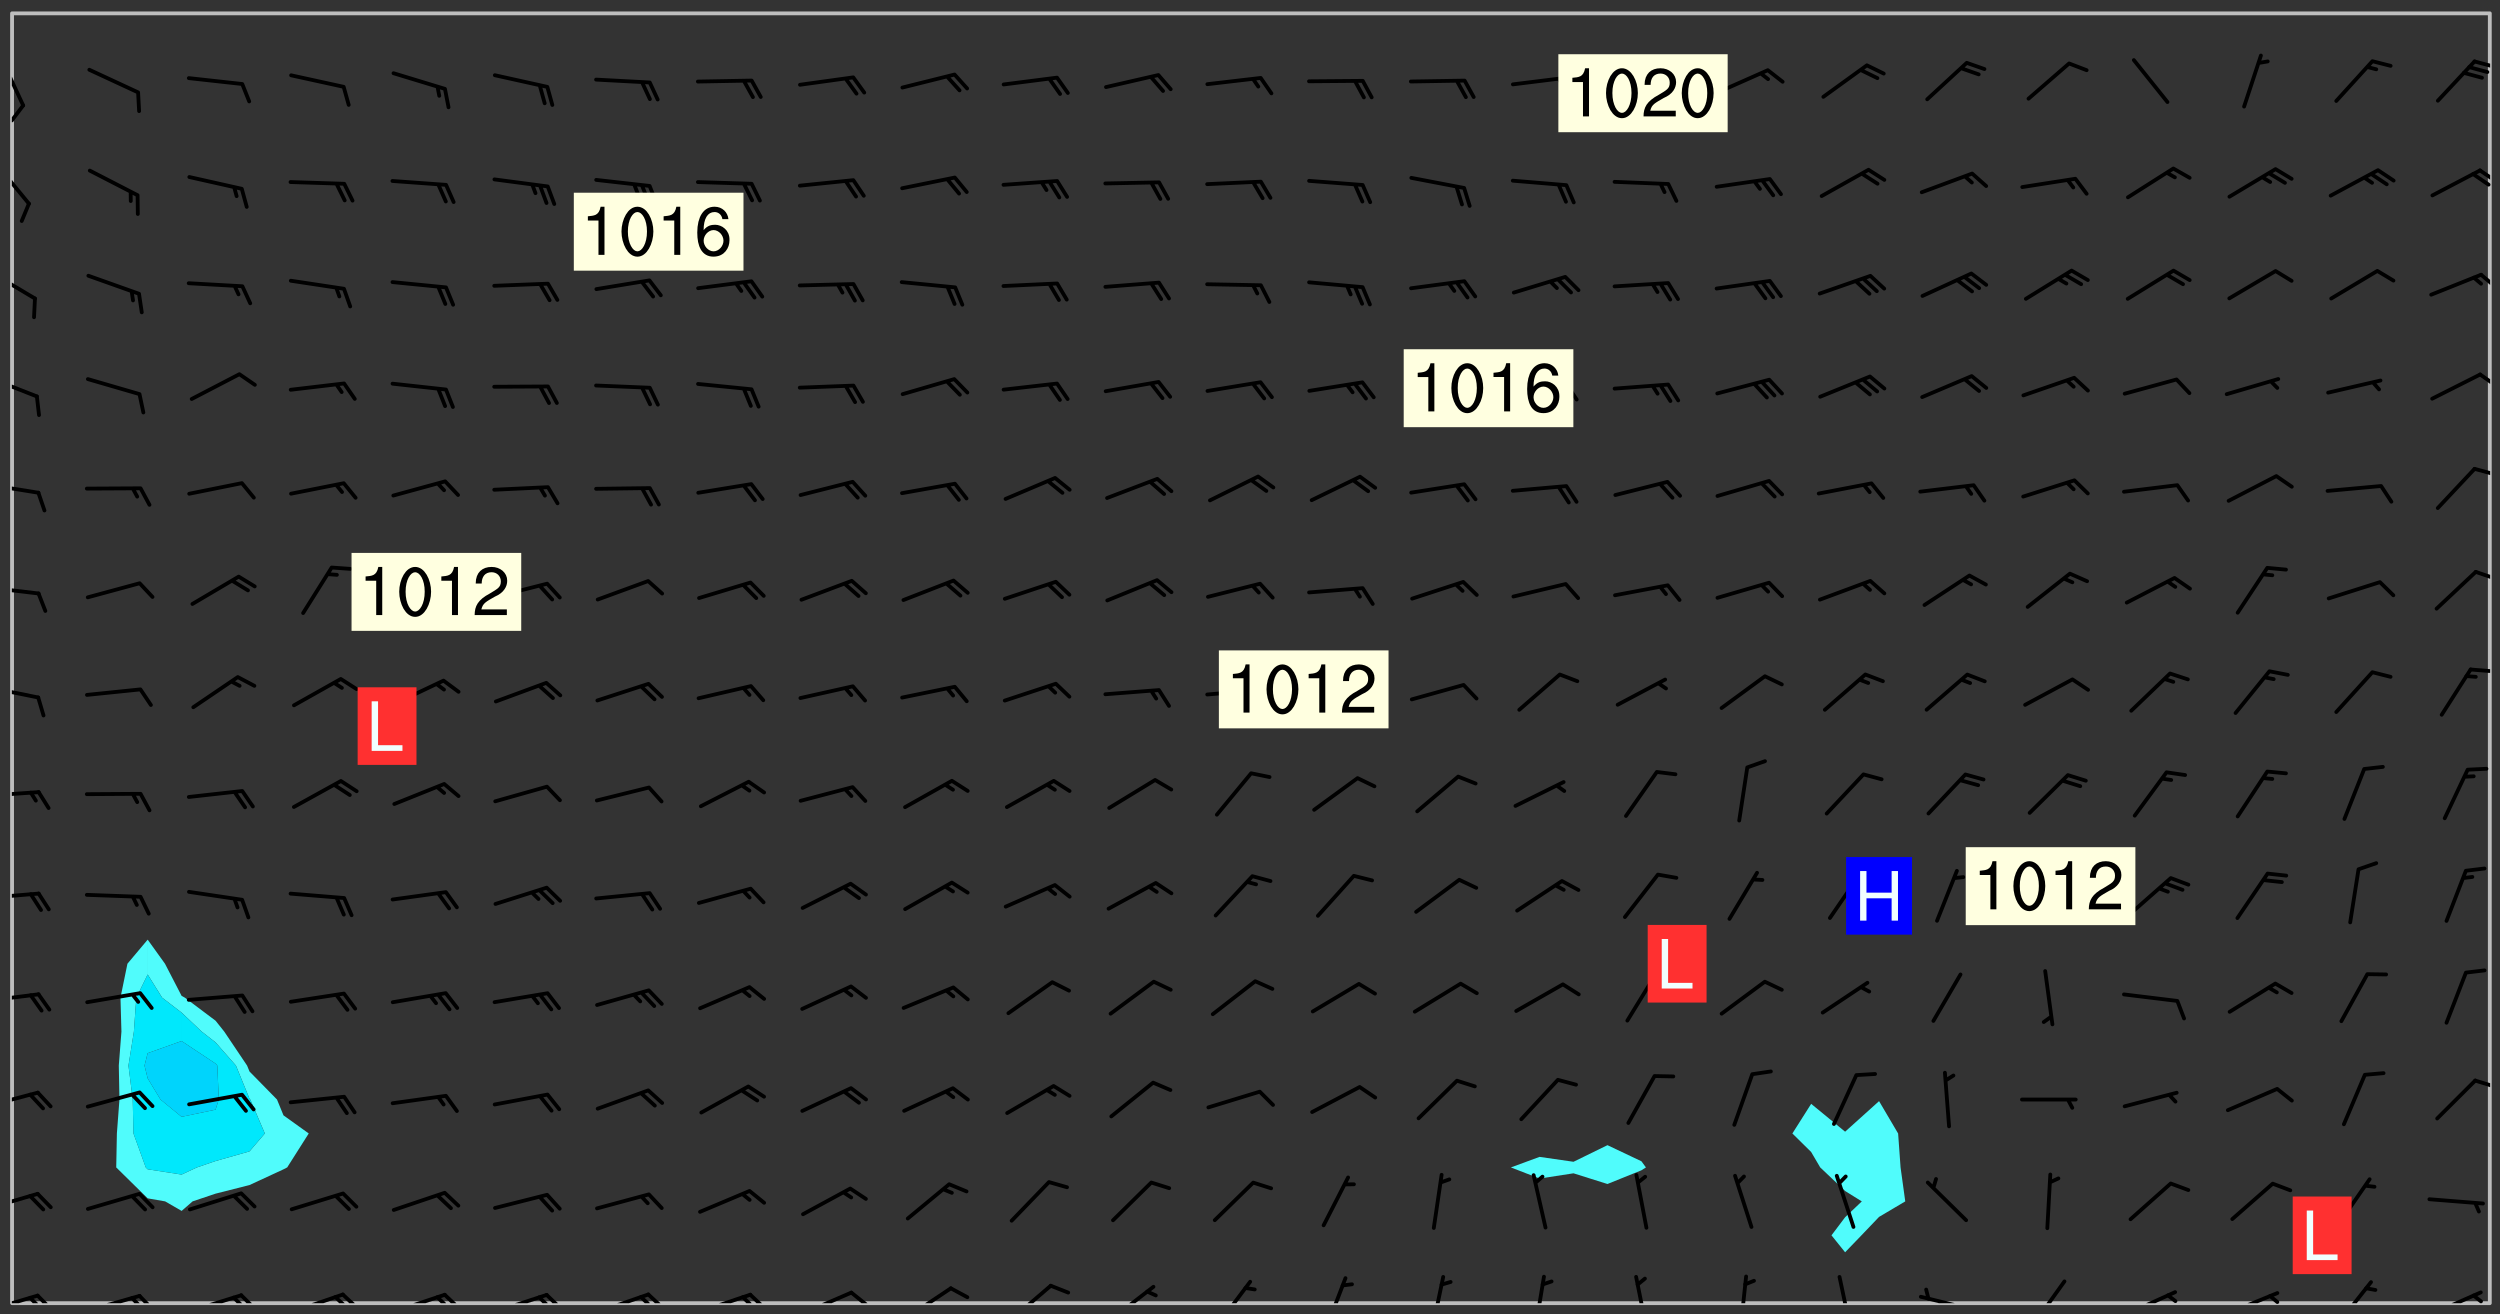 <svg xmlns="http://www.w3.org/2000/svg" role="img" xmlns:xlink="http://www.w3.org/1999/xlink" viewBox="142.45 309.95 326.84 171.84"><rect x="142.45" y="309.95" width="326.84" height="171.84" fill="#333333" stroke="none"/><defs><clipPath id="a"><path d="M144 311.672h1v168.656h-1zm0 0"/></clipPath><clipPath id="b"><path d="M144 311.672h324v168.656H144zm0 0"/></clipPath><clipPath id="c"><path d="M467 311.672h1v168.656h-1zm0 0"/></clipPath><clipPath id="d"><path d="M144 479h4v1.328h-4zm0 0"/></clipPath><clipPath id="e"><path d="M147 479h3v1.328h-3zm0 0"/></clipPath><clipPath id="f"><path d="M146 479h3v1.328h-3zm0 0"/></clipPath><clipPath id="g"><path d="M153 479h8v1.328h-8zm0 0"/></clipPath><clipPath id="h"><path d="M160 479h3v1.328h-3zm0 0"/></clipPath><clipPath id="i"><path d="M159 479h3v1.328h-3zm0 0"/></clipPath><clipPath id="j"><path d="M167 479h8v1.328h-8zm0 0"/></clipPath><clipPath id="k"><path d="M173 479h3v1.328h-3zm0 0"/></clipPath><clipPath id="l"><path d="M172 479h3v1.328h-3zm0 0"/></clipPath><clipPath id="m"><path d="M180 478h8v2.328h-8zm0 0"/></clipPath><clipPath id="n"><path d="M187 478h3v2.328h-3zm0 0"/></clipPath><clipPath id="o"><path d="M186 479h3v1.328h-3zm0 0"/></clipPath><clipPath id="p"><path d="M193 478h8v2.328h-8zm0 0"/></clipPath><clipPath id="q"><path d="M200 478h3v2.328h-3zm0 0"/></clipPath><clipPath id="r"><path d="M199 479h2v1.328h-2zm0 0"/></clipPath><clipPath id="s"><path d="M206 478h9v2.328h-9zm0 0"/></clipPath><clipPath id="t"><path d="M213 478h3v2.328h-3zm0 0"/></clipPath><clipPath id="u"><path d="M212 479h3v1.328h-3zm0 0"/></clipPath><clipPath id="v"><path d="M220 478h8v2.328h-8zm0 0"/></clipPath><clipPath id="w"><path d="M226 478h4v2.328h-4zm0 0"/></clipPath><clipPath id="x"><path d="M225 479h3v1.328h-3zm0 0"/></clipPath><clipPath id="y"><path d="M233 478h8v2.328h-8zm0 0"/></clipPath><clipPath id="z"><path d="M240 478h3v2.328h-3zm0 0"/></clipPath><clipPath id="A"><path d="M239 479h2v1.328h-2zm0 0"/></clipPath><clipPath id="B"><path d="M247 478h7v2.328h-7zm0 0"/></clipPath><clipPath id="C"><path d="M253 478h3v2.328h-3zm0 0"/></clipPath><clipPath id="D"><path d="M260 478h8v2.328h-8zm0 0"/></clipPath><clipPath id="E"><path d="M274 477h7v3.328h-7zm0 0"/></clipPath><clipPath id="F"><path d="M287 477h7v3.328h-7zm0 0"/></clipPath><clipPath id="G"><path d="M301 477h6v3.328h-6zm0 0"/></clipPath><clipPath id="H"><path d="M315 476h4v4.328h-4zm0 0"/></clipPath><clipPath id="I"><path d="M329 476h3v4.328h-3zm0 0"/></clipPath><clipPath id="J"><path d="M342 476h3v4.328h-3zm0 0"/></clipPath><clipPath id="K"><path d="M356 476h2v4.328h-2zm0 0"/></clipPath><clipPath id="L"><path d="M369 476h2v4.328h-2zm0 0"/></clipPath><clipPath id="M"><path d="M382 476h3v4.328h-3zm0 0"/></clipPath><clipPath id="N"><path d="M393 479h8v1.328h-8zm0 0"/></clipPath><clipPath id="O"><path d="M408 477h5v3.328h-5zm0 0"/></clipPath><clipPath id="P"><path d="M420 478h8v2.328h-8zm0 0"/></clipPath><clipPath id="Q"><path d="M425 479h3v1.328h-3zm0 0"/></clipPath><clipPath id="R"><path d="M433 478h8v2.328h-8zm0 0"/></clipPath><clipPath id="S"><path d="M438 479h3v1.328h-3zm0 0"/></clipPath><clipPath id="T"><path d="M447 477h6v3.328h-6zm0 0"/></clipPath><clipPath id="U"><path d="M460 478h8v2.328h-8zm0 0"/></clipPath><clipPath id="V"><path d="M465 479h3v1.328h-3zm0 0"/></clipPath><clipPath id="W"><path d="M144 465h4v4h-4zm0 0"/></clipPath><clipPath id="X"><path d="M144 452h4v3h-4zm0 0"/></clipPath><clipPath id="Y"><path d="M465 450h3v3h-3zm0 0"/></clipPath><clipPath id="Z"><path d="M144 439h4v3h-4zm0 0"/></clipPath><clipPath id="aa"><path d="M144 426h4v2h-4zm0 0"/></clipPath><clipPath id="ab"><path d="M144 413h4v2h-4zm0 0"/></clipPath><clipPath id="ac"><path d="M144 399h4v3h-4zm0 0"/></clipPath><clipPath id="ad"><path d="M465 397h3v1h-3zm0 0"/></clipPath><clipPath id="ae"><path d="M144 386h4v2h-4zm0 0"/></clipPath><clipPath id="af"><path d="M465 384h3v2h-3zm0 0"/></clipPath><clipPath id="ag"><path d="M144 373h4v2h-4zm0 0"/></clipPath><clipPath id="ah"><path d="M465 370h3v3h-3zm0 0"/></clipPath><clipPath id="ai"><path d="M144 358h4v5h-4zm0 0"/></clipPath><clipPath id="aj"><path d="M466 358h2v3h-2zm0 0"/></clipPath><clipPath id="ak"><path d="M144 345h4v5h-4zm0 0"/></clipPath><clipPath id="al"><path d="M466 345h2v3h-2zm0 0"/></clipPath><clipPath id="am"><path d="M144 330h3v7h-3zm0 0"/></clipPath><clipPath id="an"><path d="M466 331h2v3h-2zm0 0"/></clipPath><clipPath id="ao"><path d="M465 332h3v3h-3zm0 0"/></clipPath><clipPath id="ap"><path d="M144 317h2v7h-2zm0 0"/></clipPath><clipPath id="aq"><path d="M144 323h2v3h-2zm0 0"/></clipPath><clipPath id="ar"><path d="M465 317h3v2h-3zm0 0"/></clipPath><g id="as" clip-path="url(#clip1)"><path fill="#fff" fill-opacity="0" fill-rule="evenodd" d="M0 0h1000v1000H0zm0 0"/><path fill="#d3d3d3" fill-opacity="0" fill-rule="evenodd" d="M162.152 355.867l-.234.293.059.234.117.172.176.234.293.348.113.059.117-.172.059-.234.176-.176.465-.176h.699l.234.293.289.816.059.176.176.23.352.234.699.699.172.176.234.348.234.41.289.582.41.465.23.234.234.176.117.23.176.293.172 1.164v.234l.059.289.059.117.117.117.348.41.117.172.176.176.176.234.117.172.172.352.059.234.234.406.234-.059-.176.176-.059.93h-.582l-.234-.113-.348.113-.117.117-.059.293-.059.176-.117.172-.465.293-.059.234-.059.113v.645l.059.172v.41l.059.059v.406l.059.406.117.176.059.059.23.641-.059.293v.699l-.059.582v.234l-.059.23-.055.352v1.922l.055.117h.426l-.367.117-.023.352.891 1.168 1.742.539 1.34.359v.539l.09.809.535.715 1.52.27.891-.086.09 1.164.535.18 1.16-.18 2.055-.984 1.16-.363 1.879-.176 1.695-.18-.18.719-1.516.086-1.25.09-.805.27-1.074.809.27.719.535.898-.18.625-.266.809.266 1.078.625.898.805.18 1.25-.18-.266.723.098.504.055.293v.172l.059.293v.406l.176.117.352.117h.406l.293-.176.113-.117.059-.117.117-.23.059-.176.352-.465.23-.176.176-.059.176.059.059.176.117.988.055.469.059.172.117.234.176.059.816.059h.289l.117.234.059.406.059.352v1.105l.117.293.117.348.289.699.176.352.582.754.352.176.172.059.469.234.641.465.348.234.293.176.293.055.23.062.816.348.293.176.113.172.352.352.117.176.523.641v.289l.059.352v.348l.059.352.059.289.117.059.172.059h.176l.582.234.176.117.176.289.176.234.113.234.293.23.117.117v.41l.059.055.289.234.234.117.059.117.117.172.059.117.23.234.059.176.234.059.117.059-.117.113-.059.117v.117l-.117.293-.117.289v.582l.176.117.117.059.059.117.117.117.113.059.176.348.059.352.059.406v.176l-.059.176-.117.699v.172l.117.176.293.293h.406l.176.117.117.172.117.293v.234h-.527l-.23-.234h-.234l-.176.059-.059.699.059.348.117.176.176.41.117.23.289.469.176.055h.523l.234.059.758.641.059.293v.234l.059.059.23.348v.352l-.117.172v.293l.293.289.293.176.172.059.293.176.293.117.582.406.289.234.293.176.219.16.016.012.23.176.641.523.176.234.117.176.176.176.113.172v.641l.117.176.469.117.582.117.234.059.23.113.293.117.113.059.586.352.289.172.176.062.176.055.176.059.699.352.289.176.234.055.289.176.234.117.641.406.293.117.172.059.234.059.41.059.23.059.234.117.059.172-.41.176.469.059.059.293.113.234.176.055.234.059.176.059.406.117.641.234.117.172.059.234v.176l-.059.117-.059.406.234.234.117.059.348.117.641.23.176.117.289.117.176.176.234.465.582 1.105.176.176.348.176.176.117.352.117 1.047.523.234.059.465.113.293.059.465.176.758.582.234.234.348.465.176.176.289.234.816.699.293.176.289.289.293.176.293.289.695.641.176.176.293.234.289.234.469.289.641.582.348.234.234.293.348.348.352.465.934.992.348.406.117.176.234.059.113.117.645.176.23.113.234.059.293.176.23.117.934.699.406.406.234.176.406.176.234.117.816.348.348.234.234.117.293.289.23.117.758.352.352.172.23.059.293.117.234.059.871.176h.816l.469.23.172.059.875.699.465.117.293.059.176.059.23.059.469.059.348.059.352.059.406.059h.293l.172.059v.23l.176.176h.293l.348.059.352.059.699.117h.641l.465-.234.293-.176.172-.117.41-.172.289-.176.934-.465.469-.293.523-.293.465-.172.465-.176 1.051-.465.289-.117.41-.117.289-.117.527-.176 1.516-.699.582-.348.289-.059.293-.059.348-.117.875-.23.352-.117h.113l.234-.059.875-.234.234-.059h.812l.352-.059.816-.117.172-.059.352-.055.293-.059.23-.059.816-.176.176-.059h.348l.234-.059.465-.117.758-.172.234-.059h.348l.41-.117.289-.059 1.285-.059h.289l.41-.059.23-.059h.176l.875-.117h.406l.41-.117h.348l.352-.113.871-.059h1.75l1.047.289.41.117.289.117.352.117.289.117 1.051.172.289.059h.293l.293.059.172.059.41.059.172.059.117.059h.117l.117.059.352.059h.113l.41.066 1.922.395 1.926.395 1.52.449 1.695.719 2.145.805 1.605-.719 1.43-.805 1.16-1.078 1.25-.449 3.035-.719 1.875-.359 2.145-1.348 2.234-1.254 2.5-1.258 1.695-.449 1.785-.18 1.16-.27.625.539 1.34-.27.715-.988.984-1.344.445-.18.805-.359 1.875-.539 1.785-.449 1.25-.27 1.16-.09 1.699-.09 1.961-.27 1.25-.09h.539l.625-.09h.891l2.145-.18 2.41-.18 2.59-.09 1.695.18 1.609.09 1.43.359 1.16.719 1.875.988 1.16 1.527.266.715.629.09.355.898.535.539.535 1.527 1.074.359h.535l-.805.535.09 1.707.715 2.695.891.805.895.988.715 1.258 1.785.539 1.52-.18.355 1.344 1.609-.805.98-.539.27.27.316-.215.219-.145.801.449.449-.359h.355l.535-.27.539-.719.535-.27.625-.988 1.16.449.84.371 1.395.617 1.695-.18h1.605l1.785.09.18-1.707.535-1.344.805.27.492.848.402.406-.09.539v.359l.715.449.711-.27h1.43l.359.988.445 1.258.715 1.344 1.25.629 1.695.629.715-.18.18-.539.98-.09.449.359.086 1.258-.266.629-.535.18v.539l.715.984.266.539.984.988.801 1.078-.266.359-.09.898-.625 2.332-.355 2.066-.09 1.793-.18.719-.09.539v1.438l-.98 1.883-.359 1.707-.535.898-.805 1.168-.266.539 2.055 1.254.086.359-.355.539-.09-.18v.809l.09 1.438-.445.715-1.074.094-.266.715.535.898.805.719 1.16.809 1.34.27.445.359-.355.449-1.789-.09-1.25-.449-.715-.719-.625-.09-.176 3.59-.188 1.309h89.359V311.703h-55.27v49.082l.762.125 3.289.543 2.023 2.836v2.754l2.352.332 2.348.332h4.051l-1.379 4.16-2.023.707-2.023.703-.543.344-2.594 1.617-.188.117-2.023-2.078-.73-2.742-2.672-2.078-1.375-3.5-.066-.082-1.957-2.672 2.75-1.418v-49.082H294.422v91.414l.117.031.133.012.074.074.105.047.09.059.086.059.09.059.297.297.059.09.031.117.027.117.016.137-.031.117-.059.09-.059.086-.043.105-.047.102-.027.121v.145l.176.27.148.148.074.086.074.074.043.105.062.09.059.086.043.105.059.09.047.102.043.105.059.086.117.18.074.074.062.086.059.09.043.105.059.09.059.086.062.09.059.09.043.102.117.18.074.074.059.086.074.074.09.059.105.047h.148l.133-.016.133.016.102-.047.074-.074.047-.102-.016-.133v-.148l-.047-.105-.027-.117-.047-.102-.027-.121-.043-.102-.062-.09-.043-.102-.043-.105-.031-.117-.016-.133-.012-.137.086-.059.059-.086.121-.031.043.105.016.133v.117l.059.102.059.09.09.059.148.148.059.09.043.105-.012.102.086.059.105.047.086.059.09.059.074.074-.117.027-.105.047-.086.059-.074.074-.059.09-.062.086-.027.121-.047.102-.043.105-.031.117-.012.133-.016.133v.148l.027.117.047.105.043.102.059.09.074.074.09.059.074.074.09.059.059.09.043.105.047.102.117.031.133.016h.148l.117-.031.105.043.043.105.047.102.027.121L299.5 410l.027.117.031.121.027.117.105.043.102.047.133-.016.148.148.062.086.074.074.07.074.09.062.105.043.102.043.117.031.137.016.117-.031.074-.074.027-.117-.012-.133-.031-.121-.027-.117.043-.105h.117l.09.062.117.027h.148l.133.016h.148l.133.016.133-.016h.148l.133-.016.133-.012.137.012.117-.027.133-.016.191-.059-.059.176-.016.133-.027.121-.016.133-.059.086-.133.016-.105.047-.105.043-.117.031-.117.027-.266.031h-.148l-.133.016-.074.074.059.086.148.148.117.18.074.07.09.062.09.059.086.059.09.059.102.043.105.062.105.043.086.059.105.047.102.043.18.117.059.09-.043.102-.047.105.016.133.223.223.059.09.043.102.031.121.043.102.016.133.031.117.012.137.031.117.148.148.102.043.105.043.117.031.133.016.137.016h.117l.117-.031.09-.059.043-.105.047-.102.043-.105.031-.117.012-.133v-.148l-.012-.133-.016-.133-.031-.117-.043-.105-.047-.105-.043-.102-.043-.105-.016-.133.016-.133.027-.117.031-.117.027-.121.047-.102.09-.059.086-.062.074-.074.09-.059.223-.223.059-.086.074-.074.117-.18.059-.086v-.148l-.074-.074-.102-.047-.105-.043-.102-.043-.059-.09-.047-.105-.027-.117.09-.059.117-.031.102-.043.18-.117.148-.148.012-.133-.012-.105-.09-.059-.133.016h-.148l-.133.016-.133-.016-.121-.031-.086-.059-.074-.074-.059-.09-.062-.086-.117-.18-.059-.086.031-.121.086-.059.121-.031.059-.086v-.121l-.031-.117-.059-.09-.059-.086-.047-.105-.027-.117-.016-.133.059-.09.074-.074.09-.059.117-.18.074-.074.059-.086.148-.148.121-.031.133-.016.133.016.074.074.043.105.016.133-.031.117-.117.031-.133.012-.148.148-.043.105-.047.102-.027.121-.031.117v.148l.031.117.043.105.059.09.074.07.074.074.117.031.121.027.117-.027.133-.016h.117l.09.059.074.074.047.105.059.086.102.047.133.016.105.043.086.059-.012.105-.074.074-.18.117-.059.09-.09.059-.07.074-.074.074-.062.09-.027.117-.016.133.016.133-.016.133v.148l.016.133.027.117.031.121.074.074.09.059.086.059.09.059.117.031v.086l-.102.047-.09.059-.266.031-.117.027h-.148l-.105.043-.102.047-.059.09-.062.234-.012.133-.031.121-.016.133v.293l-.012.133.012.137.016.133.133.016.133.012.121.031.086.059.074.074.047.105.043.102.016.133v.445l-.016.133v.445l.031.266.027.117.016.133.031.117.086.211.031.266v.148l-.031.117-.027.117-.031.121-.027.117-.031.117-.031.121-.012.133-.016.133.09.059.117-.031.102.016.047.105-.031.266v.441l-.043.105-.047.105-.043.102-.043.105-.059.086-.031.121-.043.117-.031.117-.016.133.016.133.059.09.105.047.086.059.059.086-.012.137-.031.117-.043.102v.445l-.016.133v.148l-.031.117-.043.105-.027.117-.047.105-.043.102-.031.121-.027.117-.031.133-.031.117-.027.117-.043.105-.031.117-.031.121-.012.133-.016.133v.297l.027.117v.148l.047.398.027.117.059.09.121.031h.148l.133-.016.059.09v.117l-.059.09-.09.059-.102.043-.105.047-.09.059-.086.059-.137.016-.117-.031-.133-.016-.102.047-.062.086-.012.137-.016.133-.031.117-.027.117-.016.133-.031.121v.297l.016.133.031.117v.148l.012.133v.148l-.027.117-.047.102-.027.121-.031.117-.059.09-.074.074-.102.043-.105.047-.117.027-.121.031-.102-.047.059-.086.105-.047.027-.117.031-.117.027-.121.031-.117v-.148l.016-.133-.031-.117-.043-.105-.105.016-.074.074-.102.043-.09.062-.074.074-.043.102-.016.133-.031.117L304.25 426l-.031.117-.027.117-.031.121-.027.117-.031.117-.043.105-.09.059h-.09l-.117-.031-.031-.086.016-.137-.031-.117v-.148l-.012-.133v-.148l-.062-.234-.027-.121-.043-.102-.047-.105-.059-.086-.059-.09-.043-.105-.062-.086-.148-.148-.07-.074-.105-.047-.105-.043-.102-.043-.297-.297-.09-.074-.086-.059-.105-.043-.09-.062-.086-.059-.105-.043-.09-.059-.086-.062-.074-.07-.105-.047-.086-.059-.105-.043-.09-.062-.102-.043-.105-.043-.086-.059-.105-.047-.105-.043-.102-.047-.09-.059-.102-.043-.105-.043-.09-.062-.117-.027-.133-.016-.133.016H299.75l-.133.016-.117-.031-.09-.059-.074-.074-.09-.059-.102-.047h-.148l-.121-.027-.102-.043-.074-.074-.117-.18-.09-.059-.102-.043-.09-.062-.105-.043-.09-.059-.086-.059-.105-.047-.059-.086-.059-.09-.043-.105-.047-.102-.074-.074-.086-.059-.074-.074-.09-.059-.223-.223-.043-.105-.031-.266.105-.043h.145l.105.043.074.074.09.059.086.059.105.047.09.059.148.148.07.074.148.148.062.086.074.074.086.059.074.074.09.062.09.059.086.059.27.176.102.047.105.043.102.043.047-.074.059-.086.074-.074.07-.074.105.043.074.074.059.09.043.102.047.105.043.105.121.027.117-.027.074-.09.043-.105.059-.09.074-.074.105-.043.117-.027.133.012.09.059.148.148.059.09.043.105.047.102.043.105.043.102.105.047.105.043.133.016.086-.059.059-.09.074-.074.105-.043.117.027.105.047.102.043.105.043.102.047.18.117v.117l-.016.133.016.133.016.137.059.086.102.047.121.027.117.031h.148l.117-.031.059-.09.18-.117.059-.09.074-.074.059-.086.117-.18.18-.117.117.031.09.059.043.074-.016.133v.117l.09.059h.148l.133-.016.133-.012.266-.031.105-.043.117-.031.121-.027.074-.074.07-.074.062-.09-.016-.105-.047-.102-.102-.043-.105-.016-.117.027-.266.031h-.148l-.074-.074-.09-.059-.117-.031-.117-.027-.133-.016h-.148l-.133.016h-.297l-.105-.047-.148-.148-.043-.102-.059-.09.223-.223.086-.059.105-.043.117-.031.133-.016.133.016.137.016.102.043.133-.012.09-.062.102-.043.062-.09-.047-.102-.09-.059-.117-.031-.102-.043-.059-.09-.062-.09v-.117l.016-.133.105-.047.074-.07v-.121l-.09-.059-.031-.117.09-.059.074-.074.043-.105.059-.09.047-.102.016-.133v-.148l-.047-.105-.043-.102-.09-.059-.133-.016-.102-.043-.137-.016-.117-.031h-.445l-.133-.016-.133-.012-.133-.016-.117-.031h-.148l-.133-.016-.133-.012-.266-.031-.121-.043-.086-.059-.074-.074v-.148l.012-.133.105-.047.102-.043.133-.016h.152l.133-.016h.293l.121.031.102.043.09.059.234.062.121-.047.09-.059.102-.043.133-.016.105.043.102.047.133.012.121-.027h.145l.121-.031.117-.027.105-.047.074-.074.086-.059.148-.148.059-.086.047-.105.027-.117.016-.105-.102-.043-.09-.059-.117-.031-.105-.043-.09-.062-.074-.086-.074-.074-.102-.043-.105-.047-.102-.043-.059-.09-.047-.102-.086-.211-.062-.086-.059-.09-.074-.074-.086-.059h-.27l-.117.031-.09.059-.102.043-.133.016-.105-.016-.027-.117-.062-.09-.117-.031-.102-.043-.148-.148-.031-.117-.016-.105.074-.074.18-.117.117-.027.117-.031.137.016.102.043.105.043.102.047.105.043.117.031.133.016.117.027.133.016.105-.016.09-.059-.074-.074-.105-.043-.074-.074-.074-.09-.148-.148-.086-.059-.09-.059-.074-.074-.09-.059-.102-.047-.121-.027-.102-.047-.105-.043-.117-.031-.102-.043-.121-.031h-.148l-.117.031-.105.043-.086.062-.18.117-.086.059-.09.059-.105.047-.086.059-.105.043-.102.043-.105.047-.074.074-.059.09-.059.086-.047.105-.059.086-.074.074-.133-.012-.117-.031h-.117l-.074.074-.09.059-.074.074-.09.059-.086.059-.105.047-.102.043-.137.016-.102-.043-.148-.148-.105-.047h-.086l-.105.047-.102.043-.121.031-.117-.031-.074-.074v-.117l.031-.121.074-.07.059-.09.074-.074.117-.031.105-.043h.293l.133-.016.137-.016.102-.043.09-.059.102-.047.09-.059.133-.012.09.059.133.012.09-.059.086-.059.105-.043.09-.059.086-.062.09-.059.148-.148.059-.086.059-.09.105-.043.133-.016.117.027.121.031.059-.059.059-.09.031-.266.027-.117.105.012.133.016.102-.043.09-.059.059-.09.074-.074.059-.09.047-.102.012-.133-.012-.133-.047-.105-.148-.148-.059-.09-.059-.086-.043-.105v-.445l.016-.133v-.148l.012-.133-.059-.059-.09.059-.102-.043-.18-.117-.086-.059-.062-.09-.059-.09-.074-.074-.086-.059-.121.031-.102.012-.105.047-.086.059-.105.043-.148.148-.09.059-.086.059-.09.062-.105.043-.133.016v-.121l.105-.043.117-.031.074-.07.043-.105v-.148l-.027-.117-.148-.148-.133-.016h-.148l-.117.031-.105.043-.102.043-.09.062-.117.027-.074-.074.012-.133-.043-.102-.043-.105-.09-.059-.117.027-.121.031-.117.031-.102.043-.121.031-.102.043-.105.043-.09.059-.102.016v-.117l.016-.133-.059-.09-.074.043-.148.148-.059.09-.074.074-.047.105-.043.102-.074.074-.059.09-.074.074-.059.086-.074.074-.09.062-.074.07-.074.074-.102.016-.133.016-.105-.043v-.121l.148-.148.043-.102.059-.09.047-.102.043-.105.059-.09.031-.117.043-.102.031-.121.027-.117.047-.105.043-.102.043-.105.074-.07.09-.062.09-.059.102-.043h.297l.266-.031.105-.043-.074-.074-.117-.031-.105-.043-.09-.059-.102-.047-.09-.059-.102-.043-.105-.043-.09-.062-.086-.059-.105-.043-.102-.043-.121-.031-.117-.031-.102-.043L297.5 410.25l-.102-.043-.09-.059-.043-.105-.016-.133.102-.043.133-.016.137.016.133-.016.102-.043.059-.09.016-.105-.09-.059-.074-.074-.102-.043-.09-.059-.148-.148-.043-.105-.016-.133v-.293l-.059-.09-.09-.059-.074-.074-.043-.105-.031-.117-.059-.09-.074-.074-.117-.027-.074-.074-.09-.059-.09-.062-.086-.059-.074-.074-.059-.086-.047-.105-.086-.059-.148-.148-.195-.059-.133.016-.102.043-.074.074-.047.102-.043.105-.059.09-.059.086-.297.297-.09.059h-.086l-.062-.086-.043-.105.031-.117.059-.09.027-.117-.012-.133-.09-.062-.105.047-.117.027-.117.031-.27.176-.102.047-.117.027-.105.047-.09.059-.102.043-.059-.086-.047-.105.016-.133.047-.105.07-.074.074-.07.059-.09v-.148l-.043-.105h-.238l-.102.047-.031.117-.027.117-.031.121-.074.043-.133.016-.074-.047-.043-.102-.043-.105-.047-.102-.043-.105-.121.031-.102.043-.133.016-.117.031-.105.043-.09.059-.102.047-.121.027-.133.016-.102-.043-.059-.09-.047-.105-.043-.102-.043-.105v-.117l.059-.09.086-.059.18-.117.102-.047.105-.043.105-.059.102-.043.09-.062.102-.043.105-.059.102-.047.09-.059.105-.043.102-.043.09-.062.102-.043.137-.016.117.031.102.043.121.031.102.043.105.047.102.043.105.043.102.047.105.043.102.043.105.047.086.059.105.043.117.031.105.043.102.047.09.059.105.043.102.043.105.047.117.027.102.047.121.027h.148l.086-.059.016-.102.059-.09-.027-.117-.074-.074-.117-.18-.074-.074-.09-.074-.18-.117-.086-.059-.105-.043-.102-.047-.27-.176-.059-.09-.074-.074-.059-.09-.043-.102-.031-.117-.016-.137v-.562l-.012-.133-.016-.133-.031-.117-.016-.133-.012-.133-.031-.121-.223-.223-.059-.086-.016-.105.031-.117.133-.016v-91.414H172.992v1.453l-.059.234-.352 1.051-.172.523-.117.348-.176.41-.117.172-.234.293-.23.059h-.352l-.117.059-.23.406v.293l.117.176.23.23.117.234.641.758.293.465.176.234.23.352.234.348.641.816.176.465.172.41.117.695.176.469.117 1.398.059.465v.875l.117 1.047v4.781l-.059.465-.352 1.281-.176.523-.113.41-.352.93L172.934 336l-.234.582-.117.176-.172.348-.176.406-.352.816-.059.293-.113.293-.117.289-.059.176-.117.875-.059.406-.059.117-.059.176-.059.172-.23.527-.117.172v.234l-.117.234-.059.172-.176.586v.289l-.059.176v.293l-.059.113-.059.527v.172l-.055.234v2.621l-.176.816-.117.176-.176.234-.117.172-.113.234-.586.934-.23.289-.293.465-.176.234-.289.352-.352.699-.113.23-.176.41-.176.23-.406.527-.816.699-.293.172-.289.234-.176.117-.176.176-.523.406-.527.176-.172.176-.234.055-.641.176h-.758m12.211 31.023l-1.074.449.359.895 1.25-.715.445-.539-.98-.09"/><path fill="#d3d3d3" fill-opacity="0" fill-rule="evenodd" d="M201.508 416.598h-.895l.449.629.98.359.805-.09.445-.988-.176.09-.715-.355-.895.355m154.621 59.07l-.059-.523v-.293l.113-.293.059-.23.469-.469h.113l.117-.113.117-.059h.176l.234-.059h.348l.234.059.117.059.23.172.059.176.117.582v.293l-.117.176-.172.289-.176.176-.527.523-.23.234-.117.059h-.176l-.117-.059-.406-.293-.176-.117-.117-.059-.059-.113-.055-.117m6.641-10.957l-.059-.172v-1.109l.059-.172.176-.059.172-.059h.176l.234-.059.117.059.059.699-.059.172-.117.176-.117.059-.234.523-.113.059h-.234l-.059-.117m9.613-14.391l-.117-.176v-.699l.293-.875.117-.172.176-.352.113-.23.117-.293.352-.758.117-.23.172-.234h.176l.117-.059h.641l.117.059.234.234.172.113.352.293.117.117.113.176v.113l.117.059.117.117v.699l-.059.176v.23l-.059.176-.348 1.051-.117.23-.117.234-.117.059-.23.234-.641.289h-.875l-.41-.117-.641-.465"/><path fill="none" stroke="#bebebe" stroke-linecap="round" stroke-linejoin="round" stroke-miterlimit="10" stroke-width=".5" d="M467.957 311.695H144.027v168.625h323.93v-168.625"/><g clip-path="url(#a)"><path fill="#fff" fill-opacity="0" fill-rule="evenodd" d="M144 475.891v4.438h.004H144V311.672h.004H144v164.219"/></g><g clip-path="url(#b)"><path fill="#fff" fill-opacity="0" fill-rule="evenodd" d="M144.004 480.328V311.672h17.75v121.125l-2.645 3.148-.91 4.438.125 4.438-.344 4.441.086 4.438-.336 4.438-.086 4.438 4.109 4.043 2.281.398 2.156 1.246 1.43-1.246 3.008-1.012 4.438-1.125 4.441-2.055.484-.25 2.816-4.438-3.301-2.367-.848-2.07-3.594-3.664-.316-.773-2.984-4.441-1.137-1.426-4.012-3.012-.426-.23-2.176-4.207-2.262-3.148v-121.125h190.848v147.992l-4.438 2.172-4.438-.641-3.75 1.379 3.75 1.453 4.438-.684 4.438 1.398 4.441-1.793.59-.375-.59-.805-4.441-2.105V311.672h35.508v142.234l-4.438 3.996-4.438-3.641-2.457 3.875 2.457 2.422 1.184 2.016 3.254 3.082 2.184 1.359-2.184 2.074-1.781 2.363 1.781 2.215 2.137-2.215 2.301-2.41 3.426-2.027-.613-4.441-.32-4.438-2.492-4.23V311.672h79.887v168.656H144.004"/></g><path fill="#50fcfc" fill-rule="evenodd" d="M161.754 466.617l-4.109-4.043.086-4.438.336-4.438-.086-4.438.344-4.441-.125-4.438.91-4.438 2.645-3.148v4.555l-1.484 3.031-.316 4.438-.711 4.441.559 4.438.098 4.438 1.605 4.438.25.246 4.438.688 2-.934 2.438-.836 4.438-1.262 2.004-2.34-1.902-4.438-.102-.102-1.773-4.336-2.664-3.035-1.809-1.406-2.629-2.484-2.547-1.953-1.891-3.031v-4.555l2.262 3.148 2.176 4.207.426.23 4.012 3.012 1.137 1.426 2.984 4.441.316.773 3.594 3.664.848 2.07 3.301 2.367-2.816 4.438-.484.25-4.441 2.055-4.438 1.125-3.008 1.012-1.43 1.246-2.156-1.246-2.281-.398"/><path fill="#00e8fc" fill-rule="evenodd" d="M159.801 453.699l-.559-4.438.711-4.441.316-4.438 1.484-3.031 1.891 3.031 2.547 1.953v3.715l-4.438 1.586-.41 1.625.41 1.664 1.68 2.773 2.758 2.258 4.438-.934.426-1.324-.195-4.438L170.629 449l-4.438-2.949v-3.715l2.629 2.484 1.809 1.406 2.664 3.035 1.773 4.336.102.102 1.902 4.438-2.004 2.34-4.438 1.262-2.438.836-2 .934-4.438-.688-.25-.246-1.605-4.438-.098-4.438"/><path fill="#00d4fc" fill-rule="evenodd" d="M161.754 450.926l-.41-1.664.41-1.625 4.438-1.586L170.629 449l.23.262.195 4.438-.426 1.324-4.438.934-2.758-2.258-1.68-2.773"/><path fill="#50fcfc" fill-rule="evenodd" d="M343.727 464.027l-3.75-1.453 3.75-1.379 4.438.641 4.438-2.172 4.441 2.105.59.805-.59.375-4.441 1.793-4.438-1.398-4.438.684m35.508-3.469l-2.457-2.422 2.457-3.875 4.438 3.641 4.438-3.996 2.492 4.23.32 4.438.613 4.441-3.426 2.027-2.301 2.41-2.137 2.215-1.781-2.215 1.781-2.363 2.184-2.074-2.184-1.359-3.254-3.082-1.184-2.016"/><g clip-path="url(#c)"><path fill="#fff" fill-opacity="0" fill-rule="evenodd" d="M467.996 480.328H468V311.672h-.004H468v168.656h-.004"/></g><g clip-path="url(#d)"><path fill="none" stroke="#000" stroke-linecap="round" stroke-linejoin="round" stroke-miterlimit="10" stroke-width=".5" d="M147.367 479.332l-6.734 1.992"/></g><g clip-path="url(#e)"><path fill="none" stroke="#000" stroke-linecap="round" stroke-linejoin="round" stroke-miterlimit="10" stroke-width=".5" d="M147.367 479.332l1.723 1.75"/></g><g clip-path="url(#f)"><path fill="none" stroke="#000" stroke-linecap="round" stroke-linejoin="round" stroke-miterlimit="10" stroke-width=".5" d="M146.391 479.621l1.719 1.75"/></g><g clip-path="url(#g)"><path fill="none" stroke="#000" stroke-linecap="round" stroke-linejoin="round" stroke-miterlimit="10" stroke-width=".5" d="M160.695 479.371l-6.762 1.918"/></g><g clip-path="url(#h)"><path fill="none" stroke="#000" stroke-linecap="round" stroke-linejoin="round" stroke-miterlimit="10" stroke-width=".5" d="M160.695 479.371l1.699 1.77"/></g><g clip-path="url(#i)"><path fill="none" stroke="#000" stroke-linecap="round" stroke-linejoin="round" stroke-miterlimit="10" stroke-width=".5" d="M159.711 479.648l1.699 1.77"/></g><g clip-path="url(#j)"><path fill="none" stroke="#000" stroke-linecap="round" stroke-linejoin="round" stroke-miterlimit="10" stroke-width=".5" d="M173.988 479.289l-6.715 2.078"/></g><g clip-path="url(#k)"><path fill="none" stroke="#000" stroke-linecap="round" stroke-linejoin="round" stroke-miterlimit="10" stroke-width=".5" d="M173.988 479.289l1.738 1.73"/></g><g clip-path="url(#l)"><path fill="none" stroke="#000" stroke-linecap="round" stroke-linejoin="round" stroke-miterlimit="10" stroke-width=".5" d="M173.012 479.594l1.738 1.727"/></g><g clip-path="url(#m)"><path fill="none" stroke="#000" stroke-linecap="round" stroke-linejoin="round" stroke-miterlimit="10" stroke-width=".5" d="M187.27 479.191l-6.648 2.273"/></g><g clip-path="url(#n)"><path fill="none" stroke="#000" stroke-linecap="round" stroke-linejoin="round" stroke-miterlimit="10" stroke-width=".5" d="M187.27 479.191l1.789 1.68"/></g><g clip-path="url(#o)"><path fill="none" stroke="#000" stroke-linecap="round" stroke-linejoin="round" stroke-miterlimit="10" stroke-width=".5" d="M186.301 479.523l1.793 1.68"/></g><g clip-path="url(#p)"><path fill="none" stroke="#000" stroke-linecap="round" stroke-linejoin="round" stroke-miterlimit="10" stroke-width=".5" d="M200.594 479.223l-6.668 2.215"/></g><g clip-path="url(#q)"><path fill="none" stroke="#000" stroke-linecap="round" stroke-linejoin="round" stroke-miterlimit="10" stroke-width=".5" d="M200.594 479.223l1.777 1.691"/></g><g clip-path="url(#r)"><path fill="none" stroke="#000" stroke-linecap="round" stroke-linejoin="round" stroke-miterlimit="10" stroke-width=".5" d="M199.625 479.543l.887.848"/></g><g clip-path="url(#s)"><path fill="none" stroke="#000" stroke-linecap="round" stroke-linejoin="round" stroke-miterlimit="10" stroke-width=".5" d="M213.918 479.242l-6.684 2.172"/></g><g clip-path="url(#t)"><path fill="none" stroke="#000" stroke-linecap="round" stroke-linejoin="round" stroke-miterlimit="10" stroke-width=".5" d="M213.918 479.242l1.766 1.703"/></g><g clip-path="url(#u)"><path fill="none" stroke="#000" stroke-linecap="round" stroke-linejoin="round" stroke-miterlimit="10" stroke-width=".5" d="M212.945 479.559l.883.852"/></g><g clip-path="url(#v)"><path fill="none" stroke="#000" stroke-linecap="round" stroke-linejoin="round" stroke-miterlimit="10" stroke-width=".5" d="M227.211 479.184l-6.645 2.289"/></g><g clip-path="url(#w)"><path fill="none" stroke="#000" stroke-linecap="round" stroke-linejoin="round" stroke-miterlimit="10" stroke-width=".5" d="M227.211 479.184l1.797 1.676"/></g><g clip-path="url(#x)"><path fill="none" stroke="#000" stroke-linecap="round" stroke-linejoin="round" stroke-miterlimit="10" stroke-width=".5" d="M226.246 479.52l.898.836"/></g><g clip-path="url(#y)"><path fill="none" stroke="#000" stroke-linecap="round" stroke-linejoin="round" stroke-miterlimit="10" stroke-width=".5" d="M240.539 479.215l-6.664 2.227"/></g><g clip-path="url(#z)"><path fill="none" stroke="#000" stroke-linecap="round" stroke-linejoin="round" stroke-miterlimit="10" stroke-width=".5" d="M240.539 479.215l1.777 1.691"/></g><g clip-path="url(#A)"><path fill="none" stroke="#000" stroke-linecap="round" stroke-linejoin="round" stroke-miterlimit="10" stroke-width=".5" d="M239.566 479.539l.891.844"/></g><g clip-path="url(#B)"><path fill="none" stroke="#000" stroke-linecap="round" stroke-linejoin="round" stroke-miterlimit="10" stroke-width=".5" d="M253.75 478.941l-6.457 2.777"/></g><g clip-path="url(#C)"><path fill="none" stroke="#000" stroke-linecap="round" stroke-linejoin="round" stroke-miterlimit="10" stroke-width=".5" d="M253.75 478.941l1.914 1.535"/></g><g clip-path="url(#D)"><path fill="none" stroke="#000" stroke-linecap="round" stroke-linejoin="round" stroke-miterlimit="10" stroke-width=".5" d="M266.758 478.379l-5.844 3.898"/></g><path fill="none" stroke="#000" stroke-linecap="round" stroke-linejoin="round" stroke-miterlimit="10" stroke-width=".5" d="M266.758 478.379l2.16 1.164"/><g clip-path="url(#E)"><path fill="none" stroke="#000" stroke-linecap="round" stroke-linejoin="round" stroke-miterlimit="10" stroke-width=".5" d="M279.82 478.043l-5.34 4.57"/></g><path fill="none" stroke="#000" stroke-linecap="round" stroke-linejoin="round" stroke-miterlimit="10" stroke-width=".5" d="M279.82 478.043l2.281.895"/><g clip-path="url(#F)"><path fill="none" stroke="#000" stroke-linecap="round" stroke-linejoin="round" stroke-miterlimit="10" stroke-width=".5" d="M293.246 478.18l-5.559 4.297"/></g><path fill="none" stroke="#000" stroke-linecap="round" stroke-linejoin="round" stroke-miterlimit="10" stroke-width=".5" d="M292.438 478.805l1.117.504"/><g clip-path="url(#G)"><path fill="none" stroke="#000" stroke-linecap="round" stroke-linejoin="round" stroke-miterlimit="10" stroke-width=".5" d="M305.891 477.52l-4.219 5.617"/></g><path fill="none" stroke="#000" stroke-linecap="round" stroke-linejoin="round" stroke-miterlimit="10" stroke-width=".5" d="M305.277 478.336l1.211.191"/><g clip-path="url(#H)"><path fill="none" stroke="#000" stroke-linecap="round" stroke-linejoin="round" stroke-miterlimit="10" stroke-width=".5" d="M318.352 477.047l-2.512 6.562"/></g><path fill="none" stroke="#000" stroke-linecap="round" stroke-linejoin="round" stroke-miterlimit="10" stroke-width=".5" d="M317.984 478l1.219-.148"/><g clip-path="url(#I)"><path fill="none" stroke="#000" stroke-linecap="round" stroke-linejoin="round" stroke-miterlimit="10" stroke-width=".5" d="M331.129 476.891l-1.438 6.879"/></g><path fill="none" stroke="#000" stroke-linecap="round" stroke-linejoin="round" stroke-miterlimit="10" stroke-width=".5" d="M330.922 477.891l1.176-.344"/><g clip-path="url(#J)"><path fill="none" stroke="#000" stroke-linecap="round" stroke-linejoin="round" stroke-miterlimit="10" stroke-width=".5" d="M344.301 476.863l-1.152 6.93"/></g><path fill="none" stroke="#000" stroke-linecap="round" stroke-linejoin="round" stroke-miterlimit="10" stroke-width=".5" d="M344.133 477.871l1.164-.391"/><g clip-path="url(#K)"><path fill="none" stroke="#000" stroke-linecap="round" stroke-linejoin="round" stroke-miterlimit="10" stroke-width=".5" d="M356.348 476.883l1.387 6.891"/></g><path fill="none" stroke="#000" stroke-linecap="round" stroke-linejoin="round" stroke-miterlimit="10" stroke-width=".5" d="M356.551 477.887l.949-.777"/><g clip-path="url(#L)"><path fill="none" stroke="#000" stroke-linecap="round" stroke-linejoin="round" stroke-miterlimit="10" stroke-width=".5" d="M370.73 476.836l-.746 6.988"/></g><path fill="none" stroke="#000" stroke-linecap="round" stroke-linejoin="round" stroke-miterlimit="10" stroke-width=".5" d="M370.621 477.852l1.137-.457"/><g clip-path="url(#M)"><path fill="none" stroke="#000" stroke-linecap="round" stroke-linejoin="round" stroke-miterlimit="10" stroke-width=".5" d="M382.941 476.891l1.461 6.875"/></g><g clip-path="url(#N)"><path fill="none" stroke="#000" stroke-linecap="round" stroke-linejoin="round" stroke-miterlimit="10" stroke-width=".5" d="M393.574 479.484l6.824 1.688"/></g><path fill="none" stroke="#000" stroke-linecap="round" stroke-linejoin="round" stroke-miterlimit="10" stroke-width=".5" d="M394.566 479.73l-.297-1.188"/><g clip-path="url(#O)"><path fill="none" stroke="#000" stroke-linecap="round" stroke-linejoin="round" stroke-miterlimit="10" stroke-width=".5" d="M408.254 483.184l4.094-5.711"/></g><g clip-path="url(#P)"><path fill="none" stroke="#000" stroke-linecap="round" stroke-linejoin="round" stroke-miterlimit="10" stroke-width=".5" d="M426.816 478.879l-6.402 2.898"/></g><g clip-path="url(#Q)"><path fill="none" stroke="#000" stroke-linecap="round" stroke-linejoin="round" stroke-miterlimit="10" stroke-width=".5" d="M425.887 479.301l.969.75"/></g><g clip-path="url(#R)"><path fill="none" stroke="#000" stroke-linecap="round" stroke-linejoin="round" stroke-miterlimit="10" stroke-width=".5" d="M440.184 479l-6.504 2.656"/></g><g clip-path="url(#S)"><path fill="none" stroke="#000" stroke-linecap="round" stroke-linejoin="round" stroke-miterlimit="10" stroke-width=".5" d="M439.238 479.387l.941.785"/></g><g clip-path="url(#T)"><path fill="none" stroke="#000" stroke-linecap="round" stroke-linejoin="round" stroke-miterlimit="10" stroke-width=".5" d="M452.426 477.57l-4.359 5.516"/></g><path fill="none" stroke="#000" stroke-linecap="round" stroke-linejoin="round" stroke-miterlimit="10" stroke-width=".5" d="M451.793 478.375l1.207.219"/><g clip-path="url(#U)"><path fill="none" stroke="#000" stroke-linecap="round" stroke-linejoin="round" stroke-miterlimit="10" stroke-width=".5" d="M466.777 478.914l-6.43 2.832"/></g><g clip-path="url(#V)"><path fill="none" stroke="#000" stroke-linecap="round" stroke-linejoin="round" stroke-miterlimit="10" stroke-width=".5" d="M465.84 479.324l.965.762"/></g><g clip-path="url(#W)"><path fill="none" stroke="#000" stroke-linecap="round" stroke-linejoin="round" stroke-miterlimit="10" stroke-width=".5" d="M147.371 466.027L140.629 468"/></g><path fill="none" stroke="#000" stroke-linecap="round" stroke-linejoin="round" stroke-miterlimit="10" stroke-width=".5" d="M147.371 466.027l1.715 1.754m-2.695-1.469l1.715 1.758m12.582-2.043L153.941 468m6.746-1.973l1.715 1.758m-2.695-1.473l1.711 1.758m12.566-2.109l-6.707 2.105m6.707-2.105l1.746 1.723m-2.723-1.414l1.746 1.723m12.551-2.012l-6.719 2.066m6.719-2.066l1.738 1.73m-2.719-1.43l1.742 1.73m12.523-2.121l-6.66 2.246m6.66-2.246l1.785 1.684m-2.754-1.355l1.785 1.684m12.574-1.75l-6.812 1.723m6.812-1.723l1.648 1.816m-2.637-1.566l1.648 1.816m12.641-2.121L220.5 467.93m6.781-1.832l1.68 1.789m-2.664-1.523l.836.895m13.309-1.609l-6.473 2.73m6.473-2.73l1.906 1.547M239.5 466.047l.953.773m13.156-1.484l-6.176 3.355m6.176-3.355l2.043 1.352m-2.941-.863l1.023.676m12.809-1.727l-5.414 4.48m5.414-4.48l2.27.938m-3.059-.285l1.137.469m12.699-1.406l-4.879 5.051m4.879-5.051l2.359.676m11.02-.617l-5.008 4.934m5.008-4.934l2.34.738m10.984-.727l-5.027 4.91m5.027-4.91l2.34.746m10.062-1.418l-3.199 6.254m2.734-5.344l1.227-.02m11.465-1.238l-1.023 6.949m.875-5.938l1.156-.414m11.02-.551l1.555 6.855m-1.328-5.855l.93-.805m12.281-.219l1.309 6.902m-1.121-5.898l.957-.77m11.75-.129l2.148 6.691m-1.836-5.719l.855-.879m12.133-.09l2.18 6.684m-1.863-5.711l.852-.883m10.73.789l5.012 4.926m-4.281-4.211l.348-1.176m14.938-.586l-.391 7.02m.336-5.996l1.113-.516m14.688.668l-5.254 4.668m5.254-4.668l2.301.855m11.031-.836l-5.285 4.629m5.285-4.629l2.297.871m10.371-1.449l-3.992 5.785m3.41-4.941l1.219.141m14.184 2.188l-7.004-.559m5.984.477l.488 1.129"/><g clip-path="url(#X)"><path fill="none" stroke="#000" stroke-linecap="round" stroke-linejoin="round" stroke-miterlimit="10" stroke-width=".5" d="M147.395 452.797l-6.789 1.805"/></g><path fill="none" stroke="#000" stroke-linecap="round" stroke-linejoin="round" stroke-miterlimit="10" stroke-width=".5" d="M147.395 452.797l1.672 1.797m-2.66-1.535l1.672 1.797m12.625-2.086l-6.777 1.855m6.777-1.855l1.684 1.789m-2.668-1.516l1.684 1.785m12.684-1.758l-6.914 1.258m6.914-1.258l1.523 1.922m-2.527-1.742l1.52 1.926m12.84-1.84l-6.992.727m6.992-.727l1.367 2.035m-2.387-1.93l1.371 2.035m12.949-2.262l-6.961.969m6.961-.969l1.438 1.988m-2.453-1.848l.719.996m13.582-1.301l-6.906 1.297m6.906-1.297l1.531 1.918m-2.535-1.73l1.531 1.918m12.641-2.652l-6.609 2.391m6.609-2.391l1.82 1.645m-2.781-1.297l1.82 1.645m12.223-2.504l-6.145 3.41m6.145-3.41l2.059 1.336m-2.953-.84l2.059 1.336m12.262-1.613l-6.367 2.977m6.367-2.977l1.961 1.477m-2.887-1.043l1.961 1.473m12.285-1.895l-6.375 2.953m6.375-2.953l1.957 1.48m-2.883-1.051l.977.738m13.113-1.461l-6.07 3.539m6.07-3.539l2.086 1.289m-2.973-.773l1.047.645m12.852-1.598l-5.469 4.414m5.469-4.414l2.258.965m11.684.215l-6.719 2.055m6.719-2.055l1.734 1.734m11.328-2.344l-6.215 3.273m6.215-3.273l2.031 1.379m10.688-2.203l-5.02 4.918m5.02-4.918l2.336.742m10.859-.855l-4.785 5.148m4.785-5.148l2.371.633m10.266-1.129l-3.426 6.137m3.426-6.137l2.453.051m10.324-.293l-2.352 6.621m2.352-6.621l2.43-.359m11.176.477l-2.93 6.391m2.93-6.391l2.449-.145m9.129-.164l.543 7.008m-.465-5.988l1.035-.656m15.988 3.141h-7.027m6.004 0l.574 1.082m13.648-1.969l-6.801 1.773m5.812-1.516l.832.902m13.297-1.664l-6.449 2.781m6.449-2.781l1.918 1.531m9.543-3.375l-2.742 6.469m2.742-6.469l2.445-.215m11.988.969l-4.977 4.961"/><g clip-path="url(#Y)"><path fill="none" stroke="#000" stroke-linecap="round" stroke-linejoin="round" stroke-miterlimit="10" stroke-width=".5" d="M466.051 451.219l2.344.723"/></g><g clip-path="url(#Z)"><path fill="none" stroke="#000" stroke-linecap="round" stroke-linejoin="round" stroke-miterlimit="10" stroke-width=".5" d="M147.484 439.941l-6.969.883"/></g><path fill="none" stroke="#000" stroke-linecap="round" stroke-linejoin="round" stroke-miterlimit="10" stroke-width=".5" d="M147.484 439.941l1.418 2.004m-2.43-1.875l1.414 2.004m12.891-2.285l-6.926 1.188m6.926-1.188l1.504 1.941m-2.512-1.77l.75.973m13.613-.836l-7.004.57m7.004-.57l1.324 2.066m-2.344-1.98l1.324 2.066m12.98-2.402l-6.945 1.07m6.945-1.07l1.469 1.969m-2.48-1.812l1.469 1.965m12.848-2.18l-6.926 1.188m6.926-1.188l1.504 1.941m-2.512-1.77l1.504 1.941m-2.512-1.766l.75.969m14.582-1.305l-6.93 1.168m6.93-1.168l1.496 1.945m-2.504-1.777l1.496 1.945m-2.504-1.773l.75.973m14.496-1.688l-6.762 1.914m6.762-1.914l1.699 1.773m-2.68-1.496l1.695 1.773m-2.68-1.492l.848.883M240.434 439l-6.457 2.766M240.434 439l1.914 1.539m-2.852-1.137l.957.77m13.258-1.258l-6.383 2.938m6.383-2.938l1.953 1.488m-2.879-1.062l.973.746m13.328-1.043l-6.5 2.68m6.5-2.68l1.891 1.566m-2.836-1.176l.945.781m12.938-1.855l-5.742 4.051m5.742-4.051l2.188 1.105m11.078-1.172l-5.645 4.184m5.645-4.184l2.215 1.055m11.051-1.117l-5.551 4.309m5.551-4.309l2.242 1.004m11.316-.652l-6.035 3.602m6.035-3.602l2.098 1.27m11.199-1.301l-5.996 3.664m5.996-3.664l2.113 1.246m11.254-1.156l-6.102 3.484m6.102-3.484l2.074 1.309m10.027-2.562l-3.676 5.992m3.676-5.992l2.449.152m11.852.754l-5.648 4.18m5.648-4.18l2.215 1.055m11.199-.914l-5.848 3.898M385.742 439l1.082.582m11.934-2.234l-3.543 6.07m15.559.449l-.945-6.965m.809 5.949l-.996.715m17.465-2.758l-6.977-.852m6.977.852l.879 2.293m11.934-4.566l-5.973 3.695m5.973-3.695l2.121 1.238m-2.988-.699l1.059.617m11.836-2.383l-3.398 6.148m3.398-6.148l2.453.039m10.434-.242l-2.539 6.555m2.539-6.555l2.434-.289"/><g clip-path="url(#aa)"><path fill="none" stroke="#000" stroke-linecap="round" stroke-linejoin="round" stroke-miterlimit="10" stroke-width=".5" d="M147.5 426.773l-7 .59"/></g><path fill="none" stroke="#000" stroke-linecap="round" stroke-linejoin="round" stroke-miterlimit="10" stroke-width=".5" d="M147.5 426.773l1.332 2.062m-2.352-1.977l1.332 2.062m13.016-1.727l-7.023-.254m7.023.254l1.07 2.207m-2.094-2.246l.535 1.105m13.766-.676l-6.949-1.035m6.949 1.035l.82 2.309m-1.832-2.461l.41 1.156m13.941-1.234l-7.004-.574m7.004.574l.973 2.25m-1.988-2.336l.969 2.254m13.344-2.938l-6.961.965m6.961-.965l1.438 1.988m-2.453-1.848l1.441 1.988m12.754-2.711l-6.695 2.129m6.695-2.129l1.758 1.715m-2.73-1.406l1.754 1.715m-2.727-1.402l.875.855m14.535-.762l-6.992.699m6.992-.699l1.363 2.043m-2.379-1.941l1.359 2.043m12.863-2.727L233.816 428m6.777-1.863l1.684 1.781m-2.672-1.512l.844.891m13.207-1.812l-6.273 3.168m6.273-3.168l2.004 1.418m-2.914-.957l2.004 1.418m12.141-2.027l-6.109 3.469m6.109-3.469l2.07 1.312m-2.957-.809l1.035.656m13.328-.84l-6.434 2.824m6.434-2.824l1.926 1.523m-2.859-1.113l.961.762m13.156-1.441l-6.172 3.363m6.172-3.363l2.047 1.352m-2.945-.863l1.023.676m12.504-2.051l-4.797 5.137M306.18 424.5l2.367.637m-3.066.109l1.184.32m12.781-1.109l-4.699 5.223m4.699-5.223l2.383.594m11.402-.078l-5.641 4.191m5.641-4.191l2.219 1.051m11.207-.891l-5.863 3.871m5.863-3.871l2.156 1.172m-3.008-.609l1.078.586m12.316-1.988l-4.316 5.551m4.316-5.551l2.414.422m10.547-.66l-3.609 6.027m3.086-5.152l1.223.062m12.797-.82l-3.973 5.793m3.973-5.793l2.441.273m-3.02.57l2.441.273m10.766-1.484l-2.598 6.527m2.223-5.578l1.219-.133m13.617-.078l-4.887 5.051m4.887-5.051l2.355.68m-3.066.055l1.18.34m13.039-.871l-5.273 4.645m5.273-4.645l2.297.863m-3.066-.188l2.297.863m-3.062-.188l1.148.434m13.039-2.371l-3.949 5.816m3.949-5.816l2.438.266m-3.012.582l2.438.262m10.023-1.672l-1.09 6.941m1.09-6.941l2.316-.801m11.719.992l-2.531 6.559m2.531-6.559l2.434-.293m-2.805 1.25l1.219-.148"/><g clip-path="url(#ab)"><path fill="none" stroke="#000" stroke-linecap="round" stroke-linejoin="round" stroke-miterlimit="10" stroke-width=".5" d="M147.504 413.508L140.496 414"/></g><path fill="none" stroke="#000" stroke-linecap="round" stroke-linejoin="round" stroke-miterlimit="10" stroke-width=".5" d="M147.504 413.508l1.301 2.082m-2.32-2.012l.652 1.043m13.691-.891l-7.027.047m7.027-.047l1.168 2.16m-2.191-2.152l.586 1.078m13.73-1.453l-6.984.781m6.984-.781l1.387 2.023m-2.402-1.91l1.387 2.023m12.527-3.445l-6.148 3.398m6.148-3.398l2.059 1.34m-2.953-.844l2.055 1.34m12.344-1.445L194 415.062m6.523-2.617l1.875 1.582m-2.824-1.199l.938.789m13.445-.82l-6.762 1.914m6.762-1.914l1.695 1.773m11.648-1.664l-6.82 1.695m6.82-1.695l1.641 1.824m11.391-2.578l-6.254 3.203m6.254-3.203l2.012 1.402m-2.922-.938l1.008.703m13.488-.461l-6.797 1.785m6.797-1.785l1.664 1.805m-2.652-1.543l.832.902m13.137-1.992l-6.125 3.445m6.125-3.445l2.066 1.324m-2.957-.824l1.031.664m13.176-1.156l-6.129 3.43m6.129-3.43l2.066 1.324m-2.957-.828l1.031.664m13.109-1.277l-6 3.66m6-3.66l2.113 1.25m10.441-2.125l-4.48 5.414m4.48-5.414l2.406.492m11.508.141l-5.676 4.145m5.676-4.145l2.207 1.07m10.949-1.27l-5.359 4.547m5.359-4.547l2.281.906m11.504-.191l-6.297 3.117m5.379-2.664l1 .715m12.102-2.488l-4.035 5.754m4.035-5.754l2.434.301m9.391-.895l-1.055 6.945m1.055-6.945l2.316-.816m12.875 1.727l-4.809 5.125m4.809-5.125l2.371.641m10.957-.629l-4.832 5.102m4.832-5.102l2.367.656m-3.07.086l2.367.656m11.734-1.316l-5 4.938m5-4.938l2.34.73m-3.066-.012l2.34.73m11.281-1.812l-4.16 5.664m4.16-5.664l2.43.355m-3.035.469l1.215.176m12.562-1.102l-3.871 5.867m3.871-5.867l2.441.234m-3.004.621l1.219.113m12.016-1.301l-2.586 6.531m2.586-6.531l2.438-.277m11.086.367l-3 6.352m3-6.352l2.453-.117M464.625 411.5l1.227-.059"/><g clip-path="url(#ac)"><path fill="none" stroke="#000" stroke-linecap="round" stroke-linejoin="round" stroke-miterlimit="10" stroke-width=".5" d="M147.445 401.137l-6.891-1.398"/></g><path fill="none" stroke="#000" stroke-linecap="round" stroke-linejoin="round" stroke-miterlimit="10" stroke-width=".5" d="M147.445 401.137l.695 2.352m12.668-3.41l-6.988.719m6.988-.719l1.371 2.039m11.359-3.652l-5.816 3.945m5.816-3.945l2.168 1.148m-3.016-.574l1.086.574m13.23-.898l-6.125 3.445m6.125-3.445l2.066 1.324m-2.957-.824l1.031.664m13.285-.949l-6.348 3.016m6.348-3.016l1.969 1.461m-2.891-1.023l.984.734m13.375-.879l-6.594 2.434m6.594-2.434l1.832 1.633m-2.789-1.281l1.828 1.637m12.488-1.859l-6.68 2.172m6.68-2.172l1.766 1.703m-2.738-1.387l1.766 1.703m12.605-1.727l-6.848 1.59m6.848-1.59l1.609 1.848m-2.605-1.617l.805.926m13.512-1.129l-6.855 1.535m6.855-1.535l1.598 1.859m-2.594-1.637l.797.93m13.527-1.09l-6.883 1.41m6.883-1.41l1.562 1.891m-2.562-1.688l.781.945m13.43-1.547l-6.676 2.203m6.676-2.203l1.773 1.695m-2.746-1.375l.887.848m13.566-.34l-7.004.547m7.004-.547l1.316 2.07m-2.336-1.992l.66 1.035m13.672-1.145l-7 .613m7-.613l1.336 2.059m-2.355-1.969l.668 1.027m13.656-1.199l-6.98.777m6.98-.777l1.387 2.027m11.824-2.582l-6.77 1.887m6.77-1.887l1.691 1.777m10.887-3.141l-5.301 4.613m5.301-4.613l2.293.875m11.477-.215l-6.207 3.293m5.305-2.816l1.016.688m12.934-1.598l-5.668 4.156m5.668-4.156l2.207 1.066m10.922-1.297l-5.297 4.617m5.297-4.617l2.293.879m-3.062-.207l1.145.441m12.949-1.102l-5.316 4.598m5.316-4.598l2.285.883m-3.059-.215l1.145.441m13.379-.477l-6.188 3.328m6.188-3.328l2.043 1.363m10.715-2.133l-5.07 4.867m5.07-4.867l2.328.766m-3.066-.059l1.164.383m12.566-1.383l-4.426 5.457m4.426-5.457l2.406.469m-3.051.324l1.203.234m12.902-.902l-4.719 5.203m4.719-5.203l2.379.602m10.469-.961l-3.785 5.922"/><g clip-path="url(#ad)"><path fill="none" stroke="#000" stroke-linecap="round" stroke-linejoin="round" stroke-miterlimit="10" stroke-width=".5" d="M465.453 397.477l2.445.199"/></g><path fill="none" stroke="#000" stroke-linecap="round" stroke-linejoin="round" stroke-miterlimit="10" stroke-width=".5" d="M464.902 398.34l1.223.098"/><g clip-path="url(#ae)"><path fill="none" stroke="#000" stroke-linecap="round" stroke-linejoin="round" stroke-miterlimit="10" stroke-width=".5" d="M147.488 387.539l-6.977-.832"/></g><path fill="none" stroke="#000" stroke-linecap="round" stroke-linejoin="round" stroke-miterlimit="10" stroke-width=".5" d="M147.488 387.539l.891 2.285m12.328-3.621l-6.781 1.84m6.781-1.84l1.68 1.789m11.27-2.656l-6.051 3.574m6.051-3.574l2.094 1.281m-2.977-.762l2.094 1.281m10.945-2.988l-3.734 5.949m3.734-5.949l2.449.176m-2.992.688l1.223.09m14.191 1.234l-6.848 1.574m6.848-1.574l1.609 1.852m11.688-1.93l-6.809 1.734m6.809-1.734l1.652 1.812m-2.645-1.562l1.652 1.816m12.547-2.41l-6.594 2.418m6.594-2.418l1.828 1.637m11.555-1.441l-6.73 2.027m6.73-2.027l1.727 1.742m-2.707-1.449l1.73 1.742m12.488-2.258l-6.578 2.473m6.578-2.473l1.84 1.625m-2.797-1.266l1.84 1.625m12.418-2.02l-6.547 2.547m6.547-2.547l1.859 1.602m-2.812-1.234l1.859 1.602m12.469-1.809l-6.668 2.223m6.668-2.223l1.777 1.691m-2.746-1.367l1.777 1.691m12.426-2.23l-6.508 2.652m6.508-2.652l1.887 1.574m-2.832-1.188l1.883 1.574m12.531-1.492l-6.812 1.715m6.812-1.715l1.648 1.82m-2.641-1.57l.824.91m13.578-.582l-7.004.562m7.004-.562l1.32 2.066m-2.34-1.984l.66 1.031m13.512-1.926l-6.68 2.184m6.68-2.184l1.77 1.703m-2.742-1.383l.887.848m13.48-.895l-6.836 1.637m6.836-1.637l1.625 1.84m11.723-1.672l-6.902 1.301m6.902-1.301l1.535 1.918m-2.539-1.727l.766.957m13.477-1.484l-6.746 1.973m6.746-1.973l1.711 1.758m-2.695-1.469l.859.879m13.359-1.406l-6.586 2.449m6.586-2.449l1.836 1.629m-2.793-1.273l.914.816m13.004-1.875l-5.879 3.855m5.879-3.855l2.148 1.18m-3.004-.617l1.074.59m12.918-1.398l-5.523 4.348m5.523-4.348l2.246.988m-3.051-.355l1.125.496m13.355-.566l-6.242 3.223m6.242-3.223l2.02 1.398m-2.926-.93l1.008.699m12.027-2.488l-3.871 5.863m3.871-5.863l2.441.23m-3.004.621l1.219.117m14.07.898l-6.695 2.129m6.695-2.129l1.754 1.719m10.777-3.059l-5.125 4.809"/><g clip-path="url(#af)"><path fill="none" stroke="#000" stroke-linecap="round" stroke-linejoin="round" stroke-miterlimit="10" stroke-width=".5" d="M466.125 384.719l2.32.793"/></g><g clip-path="url(#ag)"><path fill="none" stroke="#000" stroke-linecap="round" stroke-linejoin="round" stroke-miterlimit="10" stroke-width=".5" d="M147.469 374.367l-6.938-1.117"/></g><path fill="none" stroke="#000" stroke-linecap="round" stroke-linejoin="round" stroke-miterlimit="10" stroke-width=".5" d="M147.469 374.367l.793 2.32m12.566-2.898l-7.027.039m7.027-.039l1.164 2.16m-2.188-2.156l.582 1.082m13.688-1.762L167.188 374.5m6.887-1.387l1.559 1.898m11.758-1.887L180.5 374.492m6.891-1.367l1.551 1.902m-2.551-1.703l.773.953m13.484-1.398l-6.777 1.859m6.777-1.859l1.684 1.785m-2.668-1.516l.84.895m13.582-.402l-7.02.336m7.02-.336l1.254 2.109m-2.277-2.059l.629 1.055m13.711-.984l-7.023.094m7.023-.094l1.184 2.148m-2.203-2.137l1.18 2.152m13.109-2.684l-6.934 1.133m6.934-1.133l1.488 1.953m-2.496-1.789l1.484 1.953m12.777-2.414l-6.812 1.727m6.812-1.727l1.648 1.816m-2.641-1.566l1.652 1.82m12.707-1.824l-6.918 1.234m6.918-1.234l1.516 1.93m-2.52-1.75l1.516 1.93m12.582-2.863l-6.473 2.742m6.473-2.742l1.906 1.547m-2.848-1.148l1.906 1.547M293.75 372.555l-6.566 2.504m6.566-2.504l1.848 1.613m-2.805-1.246l1.848 1.613m12.289-2.285l-6.297 3.117m6.297-3.117l1.992 1.43m-2.91-.977l1.996 1.43m12.25-1.859l-6.324 3.066m6.324-3.066l1.98 1.449m-2.902-1l1.984 1.445m12.562-.906l-6.941 1.094m6.941-1.094l1.473 1.961m-2.484-1.801l1.477 1.961m12.879-1.883l-7 .617m7-.617l1.336 2.055m-2.355-1.965l1.34 2.055m12.902-2.695l-6.816 1.719m6.816-1.719l1.645 1.82m-2.637-1.57l1.645 1.82m12.629-2.195l-6.746 1.969m6.746-1.969l1.711 1.758m-2.695-1.473l1.715 1.758m12.66-1.723l-6.898 1.328m6.898-1.328l1.543 1.906m-2.547-1.715l.77.957m13.59-.906l-6.98.84m6.98-.84l1.402 2.016m-2.418-1.891l.699 1.004m13.488-1.77l-6.695 2.125m6.695-2.125l1.754 1.715m-2.727-1.406l.875.859m13.555-.535l-6.977.859m6.977-.859l1.406 2.008m11.539-3.195l-6.238 3.234m6.238-3.234l2.02 1.391m11.676-.094l-7 .641m7-.641l1.344 2.051m10.875-4.293l-4.809 5.125"/><g clip-path="url(#ah)"><path fill="none" stroke="#000" stroke-linecap="round" stroke-linejoin="round" stroke-miterlimit="10" stroke-width=".5" d="M465.965 371.246l2.371.645"/></g><g clip-path="url(#ai)"><path fill="none" stroke="#000" stroke-linecap="round" stroke-linejoin="round" stroke-miterlimit="10" stroke-width=".5" d="M147.27 361.777l-6.539-2.566"/></g><path fill="none" stroke="#000" stroke-linecap="round" stroke-linejoin="round" stroke-miterlimit="10" stroke-width=".5" d="M147.27 361.777l.281 2.438m13.137-2.742l-6.746-1.961m6.746 1.961l.504 2.402m12.555-5.004l-6.234 3.242m6.234-3.242l2.023 1.391m11.664-.18l-6.977.824m6.977-.824l1.398 2.016m-2.414-1.898l.699 1.008m13.637-.332l-6.984-.766m6.984.766l.906 2.281m-1.922-2.391l.906 2.277m13.445-2.57l-7.027.039m7.027-.039l1.164 2.16m-2.188-2.152l1.164 2.16m13.172-2l-7.023-.293m7.023.293l1.059 2.211m-2.082-2.254l1.062 2.211m13.262-1.965l-6.992-.699m6.992.699l.93 2.27m-1.949-2.371l.93 2.27m13.418-2.652l-7.023.27m7.023-.27l1.234 2.121m-2.254-2.082l1.23 2.121m12.965-3.008l-6.746 1.965m6.746-1.965l1.715 1.758m-2.695-1.473l1.711 1.758m12.703-1.461l-6.98.797m6.98-.797l1.391 2.023m-2.406-1.906l1.391 2.023m12.91-2.348l-6.922 1.211m6.922-1.211l1.508 1.938m-2.516-1.762L294.43 362m12.816-2.078l-6.934 1.141m6.934-1.141l1.488 1.953m-2.496-1.785l1.488 1.949m12.84-2.102l-6.941 1.113m6.941-1.113l1.48 1.953m-2.492-1.793l1.48 1.957m-2.488-1.793l.738.977m14.48-1.797l-6.707 2.102m6.707-2.102l1.746 1.723m-2.723-1.414l1.746 1.723m12.688-1.328l-6.992.699m6.992-.699l1.359 2.039m-2.379-1.938l1.363 2.039m12.977-2.059l-7.004.531m7.004-.531l1.312 2.074m-2.332-1.996l1.312 2.074m-2.332-1.996l.656 1.035m14.594-1.824l-6.793 1.797m6.793-1.797l1.668 1.801m-2.656-1.539l1.668 1.801m-2.656-1.539l1.668 1.801m13.48-2.746l-6.508 2.645m6.508-2.645l1.883 1.574m-2.828-1.191l1.883 1.574m-2.832-1.188l1.883 1.574m13.309-2.395l-6.473 2.742m6.473-2.742l1.906 1.547m-2.848-1.148l1.906 1.547m12.434-1.723l-6.641 2.297m6.641-2.297l1.797 1.672m-2.762-1.336l.898.832m13.449-.949l-6.777 1.859m6.777-1.859l1.684 1.785m11.613-1.844l-6.738 1.98m5.758-1.695l.859.879m13.488-.969l-6.844 1.586m5.848-1.355l.809.926m13.219-1.945l-6.273 3.164"/><g clip-path="url(#aj)"><path fill="none" stroke="#000" stroke-linecap="round" stroke-linejoin="round" stroke-miterlimit="10" stroke-width=".5" d="M466.699 358.91l2.004 1.418"/></g><g clip-path="url(#ak)"><path fill="none" stroke="#000" stroke-linecap="round" stroke-linejoin="round" stroke-miterlimit="10" stroke-width=".5" d="M147.02 348.977l-6.039-3.598"/></g><path fill="none" stroke="#000" stroke-linecap="round" stroke-linejoin="round" stroke-miterlimit="10" stroke-width=".5" d="M147.02 348.977l-.121 2.449m13.727-3.07L154.004 346m6.621 2.355l.359 2.43m-1.324-2.77l.18 1.211m14.297-1.852l-7.016-.395m7.016.395l1.027 2.23m-2.047-2.285l.516 1.113m13.785-.73l-6.945-1.051m6.945 1.051l.816 2.312m-1.824-2.465l.406 1.156m13.941-1.184l-6.992-.691m6.992.691l.934 2.27m-1.953-2.371l.934 2.27m13.414-2.652l-7.02.277m7.02-.277l1.234 2.121m-2.254-2.078l1.234 2.117m13.055-2.59l-6.934 1.141m6.934-1.141l1.488 1.949m-2.496-1.785l1.488 1.949m12.855-1.996l-6.969.902m6.969-.902l1.418 2.004m-2.434-1.871l1.422 2m-2.434-1.871l.707 1.004m14.66-.906l-7.023.184m7.023-.184l1.211 2.137m-2.23-2.109l1.207 2.137m-2.23-2.109l.605 1.066m14.738-.688l-6.992-.684m6.992.684l.934 2.27m-1.949-2.367l.934 2.27m13.41-2.68l-7.02.332m7.02-.332l1.254 2.109m-2.273-2.059l1.25 2.109m13.078-2.27l-7.004.551m7.004-.551l1.316 2.07m-2.336-1.988l1.316 2.066m13.027-1.805l-7.023-.133m7.023.133l1.113 2.188m-2.133-2.207l.555 1.094m13.766-.828l-6.996-.629m6.996.629l.953 2.262m-1.969-2.352l.953 2.262m-1.973-2.355l.477 1.133m14.859-1.727l-6.965.926m6.965-.926l1.426 1.996m-2.441-1.859l1.43 1.996m-2.441-1.863l.715 1m14.504-1.832l-6.723 2.051m6.723-2.051l1.734 1.738m-2.711-1.438l1.734 1.734m-2.711-1.438l.863.867m14.551-.656l-7.012.434m7.012-.434l1.285 2.09m-2.305-2.027l1.285 2.094m-2.305-2.031l.641 1.047m14.688-1.453l-6.957.996m6.957-.996l1.445 1.984m-2.457-1.84l1.445 1.984m-2.461-1.84l1.449 1.984m13.73-2.934l-6.633 2.316m6.633-2.316l1.801 1.668m-2.766-1.328l1.801 1.664m-2.766-1.328l1.801 1.664m13.32-2.648l-6.387 2.934m6.387-2.934l1.949 1.484m-2.879-1.059l1.953 1.488m-2.883-1.062l1.953 1.488m13.016-2.719l-5.977 3.691m5.977-3.691l2.121 1.238m-2.988-.699l2.117 1.238m-2.988-.703l1.059.621m14-1.691l-5.984 3.688m5.984-3.688l2.117 1.238m-2.988-.703l2.117 1.238m12.102-1.719l-6.051 3.574m6.051-3.574l2.094 1.281m11.211-1.297l-6.031 3.609m6.031-3.609l2.102 1.266m11.461-.766l-6.523 2.609"/><g clip-path="url(#al)"><path fill="none" stroke="#000" stroke-linecap="round" stroke-linejoin="round" stroke-miterlimit="10" stroke-width=".5" d="M466.824 345.875l1.875 1.582"/></g><path fill="none" stroke="#000" stroke-linecap="round" stroke-linejoin="round" stroke-miterlimit="10" stroke-width=".5" d="M465.875 346.254l.938.789"/><g clip-path="url(#am)"><path fill="none" stroke="#000" stroke-linecap="round" stroke-linejoin="round" stroke-miterlimit="10" stroke-width=".5" d="M146.23 336.578l-4.461-5.43"/></g><path fill="none" stroke="#000" stroke-linecap="round" stroke-linejoin="round" stroke-miterlimit="10" stroke-width=".5" d="M146.23 336.578l-.941 2.266m15.148-3.371l-6.246-3.219m6.246 3.219l.031 2.453m-.938-2.922l.016 1.227m14.512-1.598l-6.855-1.539m6.855 1.539L174.707 337m-1.645-2.59l.324 1.184m14.07-1.617l-7.023-.227m7.023.227l1.082 2.203m-2.105-2.234l1.082 2.203m13.25-2.031l-7.008-.508m7.008.508l.992 2.246m-2.012-2.32l.992 2.246m13.32-1.965l-6.965-.922m6.965.922l.859 2.297m-1.871-2.43l.855 2.297m-1.871-2.434l.43 1.148m14.922-.945l-6.984-.789m6.984.789l.902 2.281m-1.918-2.398l.902 2.281m-1.918-2.395l.449 1.141m14.918-1.195l-7.023-.219m7.023.219l1.082 2.199m-2.105-2.23l1.086 2.199m13.234-2.637l-6.992.719m6.992-.719l1.367 2.039M253 333.609l1.367 2.039m12.91-2.488l-6.883 1.402m6.883-1.402l1.562 1.895m-2.562-1.688l1.559 1.891m12.82-1.645l-7.012.5m7.012-.5l1.301 2.078m-2.32-2.004l1.301 2.078m-2.32-2.008l.648 1.039m14.715-1.004l-7.027.141m7.027-.141l1.191 2.145m-2.215-2.125l1.195 2.145m13.137-2.258l-7.02.324m7.02-.324l1.254 2.113m-2.273-2.066l1.25 2.113m13.078-1.727l-7.004-.539m7.004.539l.984 2.25m-2.004-2.328l.984 2.246m13.301-1.777l-6.902-1.32m6.902 1.32l.723 2.344m-1.727-2.535l.723 2.344m13.645-2.52l-7-.586m7 .586l.969 2.254m-1.988-2.34l.969 2.254m13.375-2.32l-7.02-.281m7.02.281l1.066 2.211m-2.086-2.254l.531 1.105m13.77-1.711l-6.953 1.012m6.953-1.012l1.453 1.98m-2.465-1.832l1.453 1.98m-2.465-1.832l.727.988m14.199-2.496l-6.129 3.438m6.129-3.438l2.066 1.324m-2.957-.824l2.066 1.324m12.371-1.328l-6.59 2.445m6.59-2.445l1.832 1.633m-2.793-1.277l.918.816m13.535-.492l-6.941 1.086m6.941-1.086l1.473 1.961m-2.484-1.805l.738.984m13.082-2.48l-5.934 3.766m5.934-3.766l2.133 1.215m-2.996-.668l1.066.609m13.16-1.078l-6.027 3.609m6.027-3.609l2.102 1.27m-2.977-.746l2.102 1.27m-2.98-.742l1.051.633m14.098-1.547l-6.188 3.332m6.188-3.332l2.043 1.363m-2.941-.875l2.039 1.359m-2.941-.875l1.02.68m14.113-1.617l-6.223 3.266"/><g clip-path="url(#an)"><path fill="none" stroke="#000" stroke-linecap="round" stroke-linejoin="round" stroke-miterlimit="10" stroke-width=".5" d="M466.672 332.23l2.027 1.383"/></g><g clip-path="url(#ao)"><path fill="none" stroke="#000" stroke-linecap="round" stroke-linejoin="round" stroke-miterlimit="10" stroke-width=".5" d="M465.77 332.707l2.023 1.383"/></g><g clip-path="url(#ap)"><path fill="none" stroke="#000" stroke-linecap="round" stroke-linejoin="round" stroke-miterlimit="10" stroke-width=".5" d="M145.48 323.734l-2.961-6.371"/></g><g clip-path="url(#aq)"><path fill="none" stroke="#000" stroke-linecap="round" stroke-linejoin="round" stroke-miterlimit="10" stroke-width=".5" d="M145.48 323.734l-1.477 1.957"/></g><path fill="none" stroke="#000" stroke-linecap="round" stroke-linejoin="round" stroke-miterlimit="10" stroke-width=".5" d="M160.504 322.027l-6.375-2.957m6.375 2.957l.133 2.449m13.484-3.543l-6.984-.77m6.984.77l.91 2.277m12.348-1.91l-6.867-1.504m6.867 1.504l.66 2.363m12.582-2.094l-6.723-2.047m6.723 2.047l.469 2.41m-1.445-2.707l.234 1.203m14.125-1.168l-6.859-1.523m6.859 1.523l.656 2.367m-1.652-2.586l.652 2.363m13.738-2.719l-7.016-.375m7.016.375l1.035 2.227m-2.055-2.281l1.035 2.227m13.305-2.422l-7.027.129m7.027-.129l1.191 2.145m-2.215-2.125l1.191 2.145M254 320.066l-6.961.965M254 320.066l1.438 1.988m-2.449-1.848l1.438 1.988m12.82-2.5l-6.82 1.703m6.82-1.703l1.641 1.824m-2.633-1.574l1.641 1.82m12.742-1.664l-6.973.891m6.973-.891l1.418 2.004m-2.434-1.875l1.418 2.004m12.852-2.473l-6.848 1.574m6.848-1.574l1.609 1.852m-2.605-1.625l1.605 1.855m12.77-1.703l-6.977.816m6.977-.816l1.398 2.016m-2.414-1.898l.699 1.012m13.656-.75l-7.027.059m7.027-.059l1.168 2.156m-2.191-2.148l1.172 2.156m13.168-2.195l-7.027.117m7.027-.117l1.188 2.148m-2.211-2.129l1.188 2.145m13.121-2.539l-6.973.867m6.973-.867l1.414 2.008m-2.426-1.879l1.41 2.008m12.945-1.73l-7.027.059m6.004-.051l.586 1.078m13.449-2.48l-6.422 2.848m6.422-2.848l1.934 1.512m-2.867-1.098l.965.754m12.918-1.805l-5.691 4.121m5.691-4.121l2.203 1.078m-3.031-.48l2.203 1.078m11.68-2l-5.168 4.766m5.168-4.766l2.312.812m-3.066-.117l2.316.812m11.82-1.426l-5.305 4.605m5.305-4.605l2.293.879m10.566 4.164l-4.395-5.484m16.613-.594l-2.199 6.672m1.879-5.699l1.211-.207m13.688-.027l-4.727 5.199m4.727-5.199l2.379.605m-3.066.148l1.188.305m12.852-1.027l-4.797 5.133"/><g clip-path="url(#ar)"><path fill="none" stroke="#000" stroke-linecap="round" stroke-linejoin="round" stroke-miterlimit="10" stroke-width=".5" d="M465.961 317.98l2.367.637"/></g><path fill="none" stroke="#000" stroke-linecap="round" stroke-linejoin="round" stroke-miterlimit="10" stroke-width=".5" d="M465.262 318.727l2.371.641m-3.066.109l2.367.637"/><path fill="#ff3030" fill-rule="evenodd" d="M442.191 476.523h7.695V466.379h-7.695v10.145"/><path fill="azure" fill-rule="evenodd" d="M444.027 468.211h.832v5.742h3.195v.738h-4.027v-6.48"/><path fill="#ff3030" fill-rule="evenodd" d="M357.863 441.02h7.695V430.871h-7.695v10.148"/><path fill="azure" fill-rule="evenodd" d="M359.699 432.707h.832v5.738h3.191v.738h-4.023v-6.477"/><path fill="#00f" fill-rule="evenodd" d="M383.801 432.141h8.617v-10.145h-8.617v10.145"/><path fill="azure" fill-rule="evenodd" d="M385.633 423.828h.832v2.824h3.289v-2.824h.832v6.48h-.832v-2.918h-3.289v2.918h-.832v-6.48"/><path fill="#ff3030" fill-rule="evenodd" d="M189.207 409.949h7.691v-10.145h-7.691v10.145"/><path fill="azure" fill-rule="evenodd" d="M191.039 401.637h.836v5.738h3.191v.742h-4.027v-6.48"/><path fill="#ffffe0" fill-rule="evenodd" d="M399.441 430.898h22.18v-10.191h-22.18v10.191"/><path fill-rule="evenodd" d="M402.941 422.539h.508v6.297h-.785v-4.492h-1.387v-.555l.559-.066.25-.051.23-.09.203-.145.176-.207.141-.297.105-.395m4.812 0l.23.02.219.055.207.09.199.121.184.148.172.176.301.422.242.492.18.547.113.578.039.594-.039.59-.113.586-.18.555-.242.5-.301.43-.172.18-.184.152-.199.125-.207.09-.219.059-.23.02-.227-.02-.219-.059-.211-.09-.195-.125-.184-.152-.172-.18-.301-.43-.242-.5-.18-.555-.113-.586-.039-.59h.836l.027.562.082.504.125.445.164.371.191.301.207.223.223.137.227.047.227-.047.223-.137.211-.223.191-.301.164-.371.125-.445.082-.504.027-.562-.027-.562-.082-.5-.125-.438-.164-.363-.191-.293-.211-.215-.223-.133-.227-.043-.227.043-.223.133-.207.215-.191.293-.164.363-.125.438-.082.5-.027.562h-.836l.039-.594.113-.578.18-.547.242-.492.301-.422.172-.176.184-.148.195-.121.211-.09.219-.055.227-.02m5.094 0h.508v6.297h-.785v-4.492h-1.391v-.555l.562-.066.25-.051.23-.09.203-.145.176-.207.141-.297.105-.395m2.824 2.176h.785l.02-.316.059-.285.102-.254.141-.215.18-.176.223-.129.266-.078.309-.027.238.02.223.062.203.102.18.141.148.172.113.207.074.234.023.266-.023.27-.062.223-.113.191-.152.172-.203.164-.246.164-.633.391-.539.312-.438.316-.348.324-.262.336-.191.352-.125.371-.07.391-.02.422h4.211v-.742h-3.332l.086-.285.113-.234.148-.203.188-.18.23-.172.277-.176.719-.418.414-.203.344-.23.281-.254.219-.266.164-.277.113-.285.062-.285.02-.281-.039-.383-.121-.348-.191-.309-.25-.262-.301-.215-.348-.156-.379-.098-.406-.035-.434.031-.398.102-.355.164-.305.234-.25.305-.184.375-.117.445-.039.52"/><path fill="#ffffe0" fill-rule="evenodd" d="M301.801 405.172h22.18v-10.191h-22.18v10.191"/><path fill-rule="evenodd" d="M305.297 396.812h.512v6.297h-.789v-4.488h-1.387v-.559l.559-.062.254-.055.227-.09.203-.141.176-.211.141-.293.105-.398m4.816 0l.227.02.219.059.211.086.195.121.184.152.172.176.301.418.242.492.184.547.109.582.039.59-.039.594-.109.582-.184.555-.242.504-.301.426-.172.18-.184.152-.195.125-.211.094-.219.055-.227.02-.23-.02-.219-.055-.207-.094-.199-.125-.184-.152-.172-.18-.301-.426-.242-.504-.18-.555-.113-.582-.039-.594h.836l.027.562.082.508.125.441.164.375.191.301.211.219.223.137.227.047.227-.047.223-.137.211-.219.188-.301.164-.375.125-.441.082-.508.031-.562-.031-.562-.082-.5-.125-.434-.164-.367-.188-.293-.211-.215-.223-.129-.227-.047-.227.047-.223.129-.211.215-.191.293-.164.367-.125.434-.082.5-.027.562h-.836l.039-.59.113-.582.18-.547.242-.492.301-.418.172-.176.184-.152.199-.121.207-.086.219-.059.23-.02m5.09 0h.508v6.297h-.785v-4.488h-1.391v-.559l.562-.062.25-.055.23-.09.203-.141.176-.211.141-.293.105-.398m2.824 2.176h.785l.02-.316.059-.285.102-.254.141-.215.18-.172.223-.129.266-.082.309-.027.238.023.223.062.203.102.18.137.148.172.113.207.074.238.023.262-.02.27-.066.227-.109.191-.156.168-.203.164-.246.168-.633.387-.539.312-.438.316-.344.324-.266.336-.191.352-.125.371-.066.395-.023.418h4.215v-.742h-3.336l.086-.281.113-.238.148-.203.188-.18.23-.172.277-.176.719-.414.414-.207.344-.23.281-.25.223-.27.16-.277.113-.281.062-.285.02-.281-.039-.387-.121-.348-.191-.305-.25-.266-.301-.211-.348-.16-.379-.098-.406-.035-.434.035-.398.098-.355.168-.305.234-.25.305-.184.371-.117.449-.039.516"/><path fill="#ffffe0" fill-rule="evenodd" d="M188.41 392.426h22.184v-10.191h-22.184v10.191"/><path fill-rule="evenodd" d="M191.91 384.07h.512v6.293h-.789V385.875h-1.387v-.559l.559-.062.25-.055.23-.09.203-.141.176-.211.141-.293.105-.395m4.816 0l.227.016.219.059.211.09.195.117.184.152.172.176.301.418.242.492.18.547.113.582.039.59-.039.594-.113.582-.18.555-.242.504-.301.426-.172.18-.184.152-.195.125-.211.094-.219.055-.227.02-.23-.02-.219-.055-.207-.094-.199-.125-.184-.152-.172-.18-.301-.426-.242-.504-.18-.555-.113-.582-.039-.594h.836l.027.562.082.508.125.441.164.375.191.301.211.219.223.141.227.047.223-.047.223-.141.211-.219.191-.301.164-.375.125-.441.082-.508.027-.562-.027-.562-.082-.5-.125-.434-.164-.367-.191-.293-.211-.215-.223-.129-.223-.047-.227.047-.223.129-.211.215-.191.293-.164.367-.125.434-.082.5-.027.562h-.836l.039-.59.113-.582.18-.547.242-.492.301-.418.172-.176.184-.152.199-.117.207-.09.219-.059.23-.016m5.09 0h.508v6.293h-.785V385.875h-1.391v-.559l.562-.062.25-.055.23-.09.203-.141.176-.211.141-.293.105-.395m2.824 2.172h.785l.02-.316.059-.285.102-.25.141-.219.18-.172.223-.129.266-.082.309-.027.238.023.223.062.203.102.18.137.148.176.113.203.074.238.023.262-.023.27-.062.227-.113.191-.152.172-.203.16-.246.168-.633.387-.539.312-.438.316-.348.328-.262.332-.191.352-.125.371-.066.395-.023.418h4.211v-.742h-3.332l.086-.281.113-.238.148-.203.188-.18.23-.172.277-.176.719-.414.414-.207.344-.23.281-.25.219-.27.164-.277.113-.281.062-.285.02-.281-.039-.383-.121-.352-.191-.305-.25-.266-.301-.211-.348-.16-.379-.098-.406-.031-.434.031-.398.098-.355.168-.305.234-.25.305-.184.371-.117.449-.039.516"/><path fill="#ffffe0" fill-rule="evenodd" d="M325.965 365.797h22.18v-10.191h-22.18v10.191"/><path fill-rule="evenodd" d="M329.465 357.438h.508v6.297h-.789v-4.492h-1.387v-.555l.559-.066.254-.051.23-.09.203-.141.172-.211.141-.297.109-.395m4.812 0l.23.02.219.055.207.09.195.121.184.148.172.176.301.422.246.492.18.547.109.578.039.594-.039.59-.109.586-.18.555-.246.5-.301.43-.172.18-.184.152-.195.125-.207.09-.219.059-.23.02-.23-.02-.219-.059-.207-.09-.195-.125-.188-.152-.168-.18-.305-.43-.242-.5-.18-.555-.113-.586-.035-.59h.832l.027.562.082.504.129.445.16.375.191.297.211.223.223.137.227.047.227-.047.223-.137.211-.223.191-.297.16-.375.125-.445.082-.504.031-.562-.031-.562-.082-.5-.125-.438-.16-.363-.191-.293-.211-.215-.223-.133-.227-.043-.227.043-.223.133-.211.215-.191.293-.16.363-.129.438-.082.5-.027.562h-.832l.035-.594.113-.578.18-.547.242-.492.305-.422.168-.176.188-.148.195-.121.207-.09.219-.055.23-.02m5.09 0h.512v6.297h-.789v-4.492h-1.387v-.555l.559-.066.254-.051.227-.09.203-.141.176-.211.141-.297.105-.395m6.805 1.621h-.785l-.055-.211-.078-.188-.109-.16-.129-.129-.148-.105-.16-.074-.168-.043-.172-.016-.328.039-.285.121-.246.195-.207.27-.16.336-.113.406-.07.465-.023.527.188-.203.188-.16.184-.121.188-.086.188-.062.191-.035.402-.023.305.027.32.094.316.156.297.219.254.285.199.348.074.203.051.215.027.234.008.254-.789.047-.027-.262-.078-.25-.121-.234-.16-.211-.195-.176-.219-.137-.238-.09-.258-.031-.254.031-.238.09-.223.137-.191.176-.16.211-.125.234-.074.25-.027.262.027.258.074.25.125.234.16.211.191.18.223.137.238.086.254.031.258-.031.238-.086.219-.137.195-.18.16-.211.121-.234.078-.25.027-.258.789-.047-.031.371-.094.371-.156.359-.223.328-.289.281-.172.121-.188.102-.207.082-.223.062-.242.039-.262.012-.281-.016-.262-.047-.234-.078-.219-.105-.195-.129-.172-.156-.156-.18-.133-.203-.117-.223-.098-.242-.148-.535-.086-.594-.027-.641.039-.742.113-.664.188-.578.121-.254.137-.23.152-.207.172-.184.188-.156.199-.129.219-.102.234-.07.246-.047.262-.016.367.035.332.094.293.152.258.199.211.242.168.273.113.301.062.324"/><path fill="#ffffe0" fill-rule="evenodd" d="M217.469 345.336h22.18v-10.191h-22.18v10.191"/><path fill-rule="evenodd" d="M220.969 336.977h.508v6.293h-.785v-4.488h-1.387v-.555l.559-.066.25-.055.23-.086.203-.145.176-.207.141-.297.105-.395m4.812 0l.23.02.219.055.207.09.199.121.184.148.172.176.301.422.242.492.18.547.113.578.039.59-.039.594-.113.586-.18.555-.242.5-.301.43-.172.18-.184.152-.199.125-.207.09-.219.059-.23.02-.227-.02-.219-.059-.211-.09-.195-.125-.184-.152-.172-.18-.301-.43-.242-.5-.18-.555-.113-.586-.039-.594h.836l.027.566.082.504.125.441.164.375.191.301.207.223.223.137.227.047.227-.047.223-.137.211-.223.191-.301.164-.375.125-.441.082-.504.027-.566-.027-.559-.082-.5-.125-.438-.164-.367-.191-.289-.211-.215-.223-.133-.227-.043-.227.043-.223.133-.207.215-.191.289-.164.367-.125.438-.082.5-.027.559h-.836l.039-.59.113-.578.18-.547.242-.492.301-.422.172-.176.184-.148.195-.121.211-.09.219-.055.227-.02m5.094 0h.508v6.293h-.785v-4.488h-1.391v-.555l.562-.066.25-.055.23-.086.203-.145.176-.207.141-.297.105-.395m6.805 1.621h-.789l-.051-.215-.082-.184-.105-.16-.133-.133-.145-.102-.16-.074-.168-.043-.172-.016-.328.039-.289.121-.246.195-.203.27-.16.336-.117.406-.07.465-.023.527.191-.203.184-.16.188-.121.184-.09.188-.059.195-.039.398-.023.309.031.32.094.316.152.293.223.258.281.199.352.07.199.055.219.027.234.004.254-.785.043-.027-.258-.078-.25-.121-.234-.16-.211-.195-.176-.219-.137-.242-.09-.254-.031-.254.031-.242.09-.219.137-.195.176-.16.211-.121.234-.078.25-.027.258.027.262.078.25.121.234.16.211.195.176.219.137.242.09.254.031.254-.031.242-.09.219-.137.195-.176.16-.211.121-.234.078-.25.027-.262.785-.043-.031.367-.09.375-.16.355-.223.328-.289.285-.172.117-.188.102-.203.086-.227.059-.238.039-.262.016-.281-.016-.262-.047-.238-.078-.215-.105-.195-.133-.172-.156-.156-.18-.137-.199-.113-.223-.102-.242-.148-.535-.082-.594-.027-.641.039-.742.113-.664.188-.578.117-.254.141-.234.152-.203.168-.184.188-.156.203-.129.219-.102.23-.074.25-.043.262-.016.363.035.332.094.297.152.258.199.211.238.164.277.117.301.062.324"/><path fill="#ffffe0" fill-rule="evenodd" d="M346.184 327.234h22.133v-10.195h-22.133v10.195"/><path fill-rule="evenodd" d="M349.684 318.875h.508v6.293h-.789v-4.488h-1.387v-.559l.559-.062.254-.055.23-.09.203-.141.172-.211.141-.293.109-.395m4.812 0l.23.016.219.059.207.09.195.121.184.148.172.176.301.418.246.496.18.543.109.582.039.59-.039.594-.109.582-.18.555-.246.504-.301.426-.172.18-.184.152-.195.125-.207.094-.219.055-.23.02-.23-.02-.219-.055-.207-.094-.195-.125-.188-.152-.168-.18-.305-.426-.242-.504-.18-.555-.113-.582-.035-.594h.832l.027.562.082.508.129.441.16.375.191.301.211.223.223.137.227.047.227-.047.223-.137.211-.223.191-.301.16-.375.125-.441.082-.508.031-.562-.031-.562-.082-.5-.125-.434-.16-.367-.191-.293-.211-.215-.223-.129-.227-.047-.227.047-.223.129-.211.215-.191.293-.16.367-.129.434-.082.5-.027.562h-.832l.035-.59.113-.582.18-.543.242-.496.305-.418.168-.176.188-.148.195-.121.207-.09.219-.059.23-.016m2.961 2.172h.789l.02-.312.059-.289.098-.25.141-.219.18-.172.227-.129.262-.082.309-.027.238.023.227.062.203.102.18.137.148.176.113.203.07.238.023.262-.02.27-.066.227-.109.191-.156.172-.199.16-.246.168-.637.387-.535.312-.438.32-.348.324-.266.336-.188.348-.125.371-.07.395-.02.418h4.211v-.742h-3.332l.082-.281.113-.238.148-.199.188-.184.23-.168.277-.176.719-.418.414-.207.348-.23.281-.25.219-.266.164-.281.109-.281.066-.285.02-.281-.043-.383-.121-.348-.188-.309-.25-.266-.305-.211-.344-.16-.383-.098-.406-.031-.434.031-.398.098-.355.168-.305.234-.246.305-.188.371-.117.449-.039.516m6.945-2.172l.227.016.219.059.211.09.195.121.184.148.172.176.301.418.242.496.18.543.113.582.039.59-.039.594-.113.582-.18.555-.242.504-.301.426-.172.18-.184.152-.195.125-.211.094-.219.055-.227.02-.23-.02-.219-.055-.207-.094-.199-.125-.184-.152-.172-.18-.301-.426-.242-.504-.18-.555-.113-.582-.039-.594h.836l.027.562.082.508.125.441.164.375.191.301.211.223.223.137.227.047.227-.047.223-.137.207-.223L365.25 324l.164-.375.125-.441.082-.508.027-.562-.027-.562-.082-.5-.125-.434-.164-.367-.191-.293-.207-.215-.223-.129-.227-.047-.227.047-.223.129-.211.215-.191.293-.164.367-.125.434-.082.5-.027.562h-.836l.039-.59.113-.582.18-.543.242-.496.301-.418.172-.176.184-.148.199-.121.207-.09.219-.059.23-.016"/></g></defs><use xlink:href="#as"/></svg>